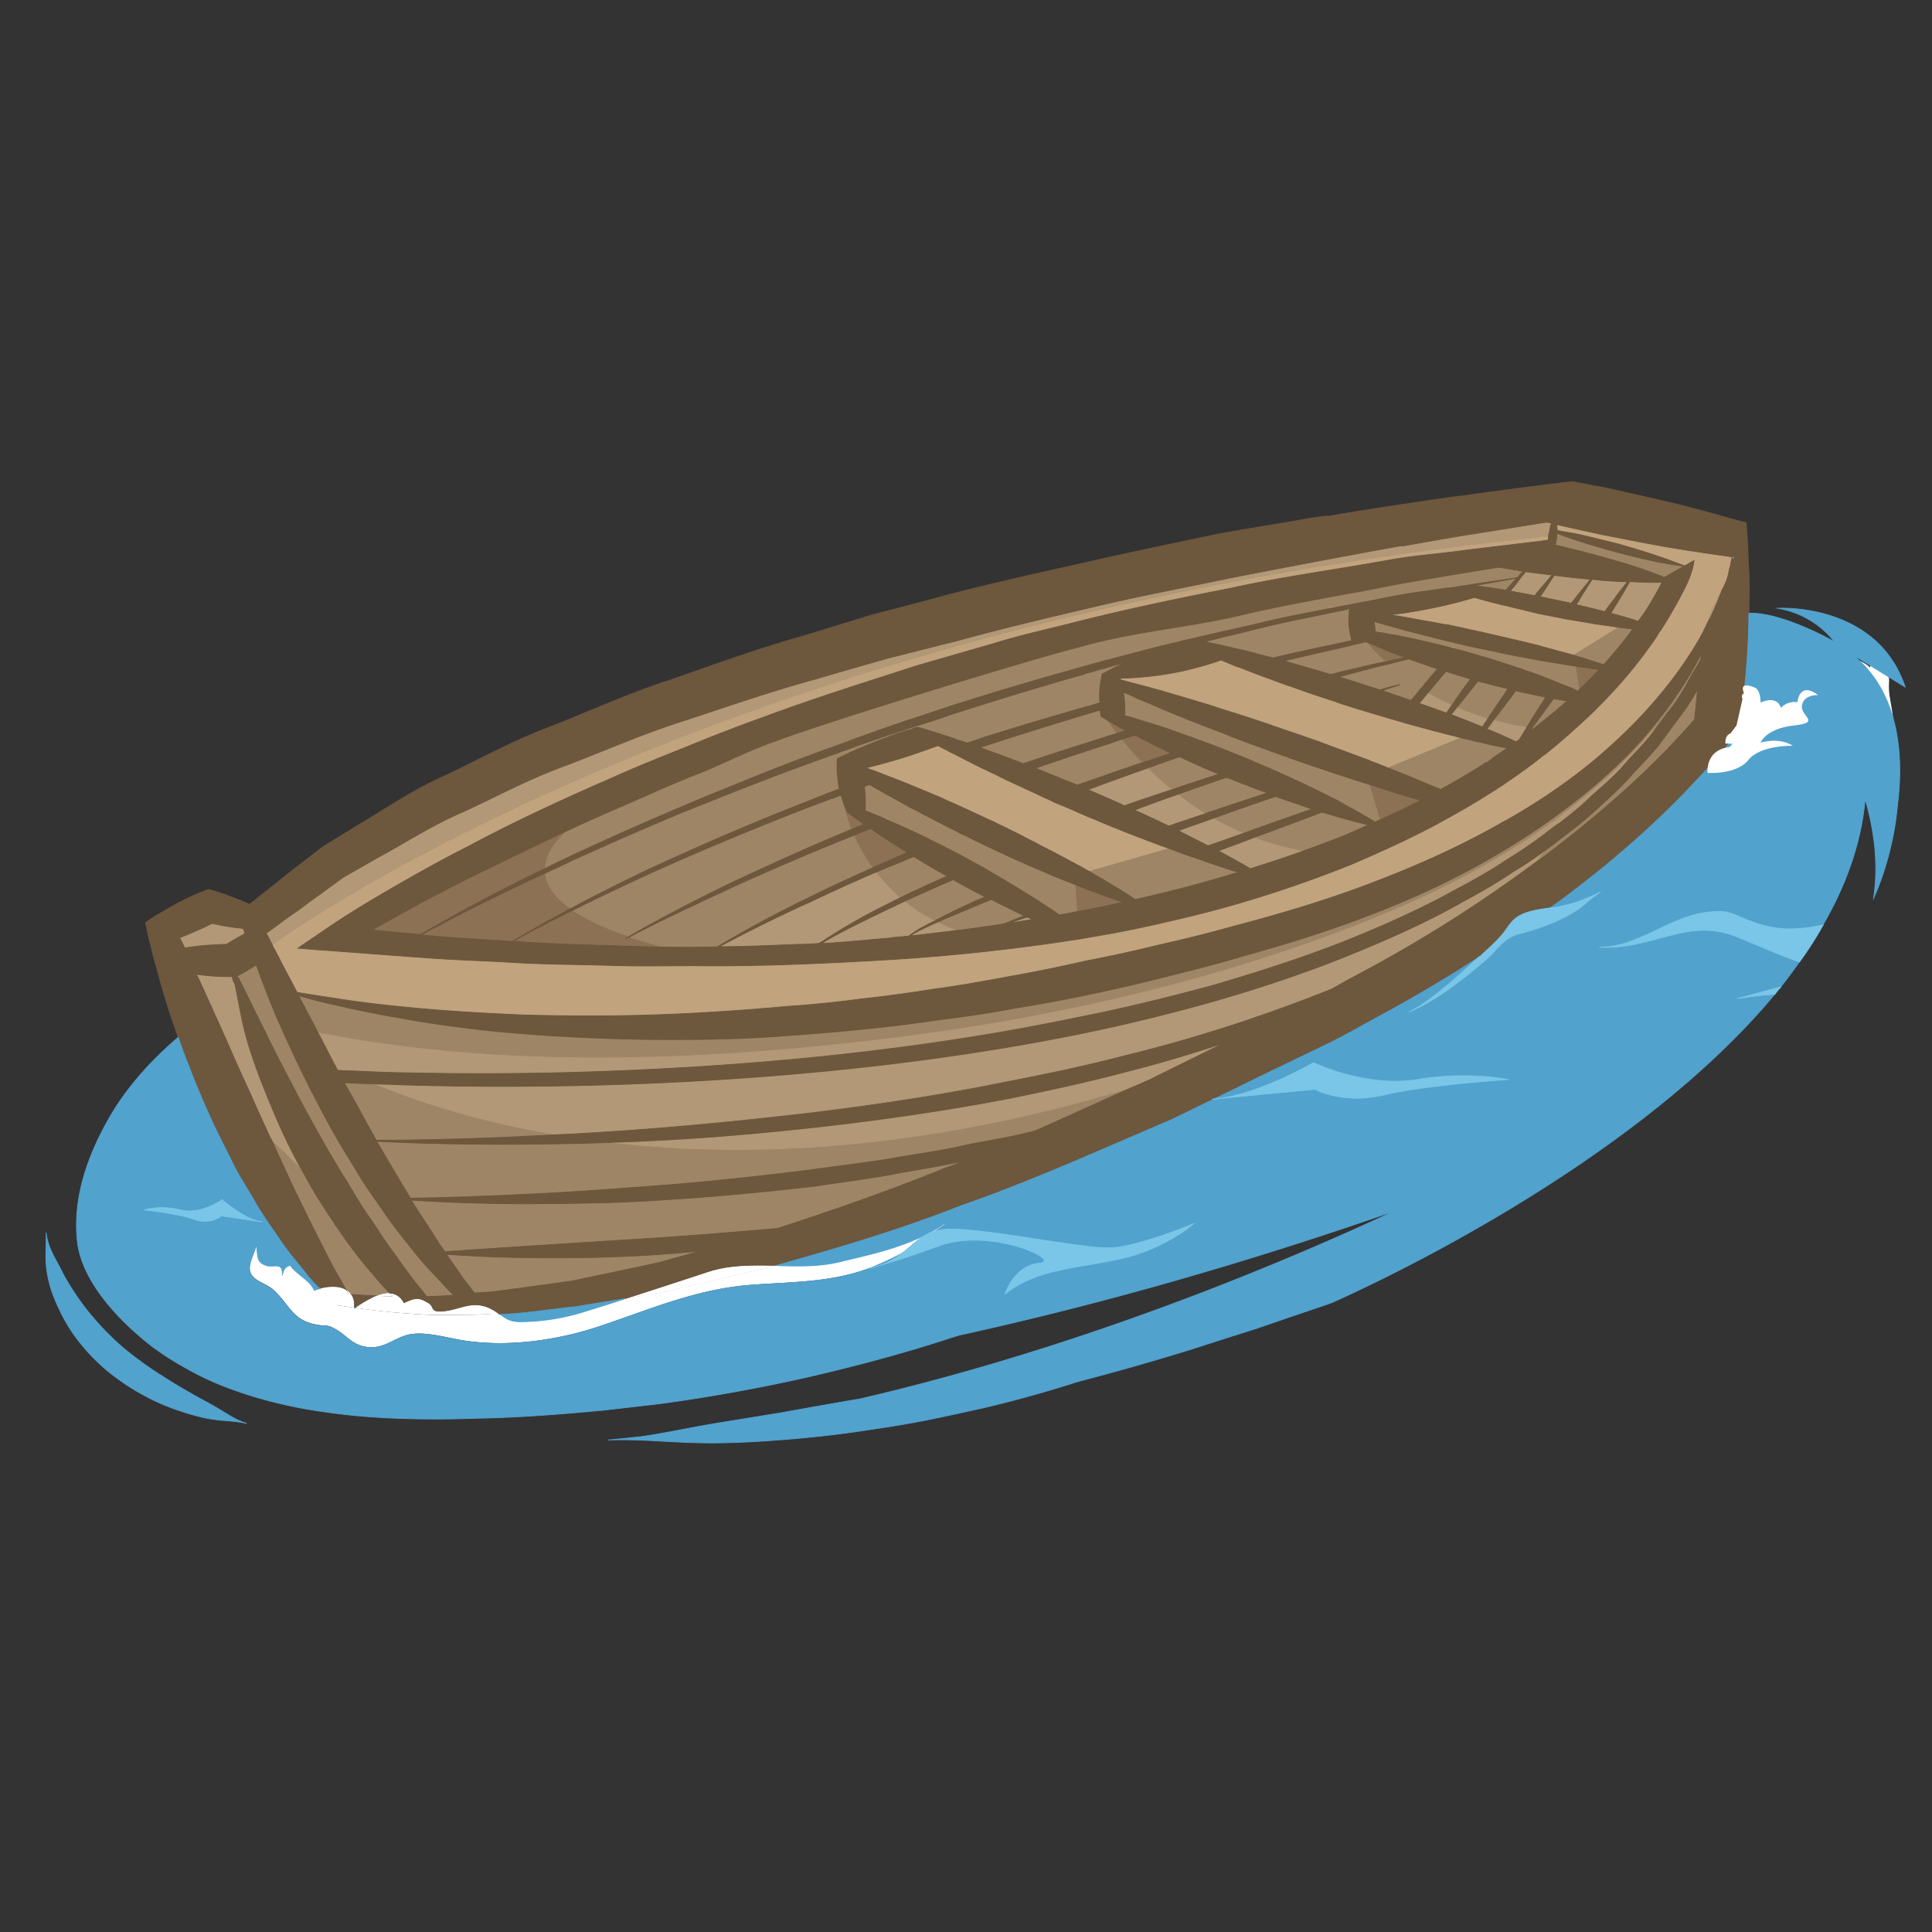 <svg id="Layer_4" xmlns="http://www.w3.org/2000/svg" height="100" width="100" viewBox="0 0 100 100">
    <rect x="0" y="0" width="100" height="100" fill="#333333" stroke="none"/>
    <style>
        .st0{fill:#fff}.st1{fill:#8c7154;stroke:#8c7154;stroke-width:.04;stroke-miterlimit:10}.st2{fill:#c1a37e;stroke:#c1a37e}.st2,.st3{stroke-width:.04;stroke-miterlimit:10}.st3{fill:#9e8566;stroke:#9e8566}.st4{fill:#b29876;stroke:#b29876}.st4,.st5{stroke-width:.04;stroke-miterlimit:10}.st5{fill:#6d573d;stroke:#6d573d}.st6{fill:#52a2ce;stroke:#52a2ce}.st6,.st7{stroke-width:.04;stroke-miterlimit:10}.st7{fill:#79c6e8;stroke:#79c6e8}
    </style>
    <path class="st0" d="M97.78 35.222c-.034-.12-.034-.224-.052-.345v-.07c.035.105.052.243.052.415z"/>
    <path class="st0" d="M96.797 34.55c0-.276.224-.707.57-.552.206.086.31.69.31.707l.05.103v.07c.018.12.018.223.053.344v.034c-.017.24-.017.517.034.81.086.57.224 1.138.19 1.707a10.242 10.242 0 0 0-2.138-3h-.017a4.75 4.75 0 0 0-.68-.638c.36-.36 1.38.14 1.62.415z"/>
    <path class="st0" d="M95.85 34.774c-.294-.07-.984-.24-.725-.603.017-.01.034-.03.052-.03.24.19.465.4.672.64z"/>
    <path class="st0" d="M95.866 34.774a10.242 10.242 0 0 1 2.138 3v.103c-.5-.483-.707-1.155-1.345-1.483s-1.04-.483-1.59-1.017a2.005 2.005 0 0 0-.55-.414c.1.052.19.086.29.086.43.03.6-.28 1.03-.28h.02zm-2.724-.138c.397-.24.776.017 1.155.224-.344-.12-.706-.155-1.155-.224zm-2.896 1.24c0 .12-.017.26-.034.38-.12-.19-.07-.327.034-.38z"/>
    <path d="M89.59 29.067c.018-.07.018-.155.035-.24h.034c-.02.068-.04.154-.07.24z"/>
    <path class="st0" d="M93.04 36.326c-1.535 1.345-2.83 2.81-4.656 3.672.362-.74 1.172-1.207 1.517-1.914a.477.477 0 0 0 .07-.207c.14-.362.18-.81.19-1.19.02-.12.02-.224.04-.328.02-.04.02-.06.02-.09v-.02c.018-.12.035-.26.035-.38 0 0 0-.02.017-.02.26-.172.88.017.57.655.378-.293 1.137-.517 1.344.086a.97.97 0 0 1 .863-.273z"/>
    <path d="M87.194 29.29a.29.29 0 0 0 .086.035c-.034 0-.052 0-.103-.017v-.017h.017zm-7.19 9.794s-.033 0-.07-.017v-.017h.02c.034.017.05.034.05.034zM78.73 29.86h.102c-.034 0-.07 0-.103.017v-.017z"/>
    <path d="M78.712 29.877c-.07.017-.103.017-.172.034v-.01c.07-.013.138-.03.19-.03v.018h-.018zm-3.69.656h-.017v-.017h.103c-.017 0-.034 0-.052.017h-.034zm-5.19.982c.018 0 .018 0 .035-.017v.034h-.034v-.017zm0 .018c-.016 0-.033 0-.07.017v-.017c.02 0 .02 0 .036-.017h.034v.017zm-1.12-4.81h.034c.017 0 .034 0 .052.016h-.19c.035 0 .052-.02.104-.02zM56.97 36.74s-.016 0-.016.016v-.034l.017.017zm-.81-.19c.035 0 .07.017.122.017-.017 0-.052 0-.086.017h-.017c-.02-.017-.02-.017-.02-.034zm-9.137 11.913s.017 0 .034-.017v.017c-.017.017-.017.017-.034.017v-.017zM44.54 43.1c-.017.035-.017.053-.017.053l-.034-.034c.01 0 .03-.02.05-.02z"/>
    <path class="st0" d="M32.35 67.22c1.45-.465 2.88-.93 4.294-1.396 1.155-.38 2.328-.345 3.517-.328l-.75.207c-1.69.397-3.344.776-4.93 1.155-.724.122-1.43.243-2.12.363z"/>
    <path class="st1" d="M81.746 34.515c-.052 0-.103-.017-.172-.034h-.034l.172 1.23c.38-.34.707-.69 1.052-1.05-.31-.032-.656-.084-1.018-.14zM71.298 40.74c-.138-.053-.276-.087-.43-.14l.55 1.846a33.77 33.77 0 0 0 2.122-1.017c-.62-.19-1.293-.38-1.983-.61a1.547 1.547 0 0 1-.26-.09zm.397-6.483c.38-.086.724-.155 1.052-.224-.517-.19-1-.38-1.43-.57-.07-.033-.122-.05-.19-.085a8.812 8.812 0 0 1-.398-.155h-.02c.2.258.53.62.98 1.034zM58.04 38.274c.293.362.655.776 1.07 1.207.516-.17 1.016-.34 1.516-.5a48.01 48.01 0 0 1-1.88-.93c-.24.09-.465.14-.706.23zm.052-.397c.07-.017.155-.052.224-.07a.648.648 0 0 1-.19-.085c-.328-.19-.638-.362-.897-.517.13.19.32.448.56.76.103-.02.19-.053.293-.088zm-1.276 8.363a12.148 12.148 0 0 0-.43-.156c-.242-.086-.484-.19-.742-.293l.086 1.4c.81-.14 1.586-.31 2.396-.48a39.48 39.48 0 0 1-1.276-.45c-.017 0-.017 0-.034-.02zM44.54 43.1c-.017.035-.017.053-.017.053l-.034-.034c-.11.03-.21.08-.3.12a9.8 9.8 0 0 0 .963 1.69c.57-.26 1.172-.52 1.793-.8a36.5 36.5 0 0 1-1.896-1.24c-.174.064-.346.133-.52.202zm.12-.395c.018-.017.035-.017.07-.034-.017-.01-.034-.01-.052-.03-.328-.22-.603-.43-.845-.6v-.014c-.052-.14-.12-.26-.172-.397.04.155.14.655.4 1.33.07-.036.16-.07.24-.105.12-.054.24-.106.37-.14zM32.368 48.6c.052-.033.12-.068.19-.12-1.293-.448-2.24-.897-2.914-1.362a67.69 67.69 0 0 0-1.603.81c-.63.328-1.15.62-1.5.81.13 0 .26 0 .38.017 1.59.12 3.19.155 4.8.207h.02c.172 0 .345.017.5.017.724.01 1.43.05 2.155.05-.655-.19-1.26-.36-1.793-.54-.086.033-.155.07-.224.102zm-4.155-3.413c-2.017.93-3.69 1.76-4.914 2.396-.63.328-1.13.586-1.5.793l.32.034c1.45.138 2.93.207 4.394.31.586-.345 1.603-.948 3-1.69-.88-.62-1.258-1.256-1.31-1.843zm.207-.982c.207-.448.57-.862.966-1.224a306.16 306.16 0 0 0-4.517 2.18c-.76.36-1.5.74-2.25 1.14-.484.24-.967.5-1.43.76-.657.36-1.31.724-1.95 1.086l2.5.24a95.422 95.422 0 0 1 6.483-3.43c.015-.26.084-.5.19-.74z"/>
    <path class="st0" d="M19.455 67.066c.24-.103.483-.155.707-.155l.017.02c.05.07.1.12.15.17-.298 0-.59-.01-.88-.03z"/>
    <path class="st0" d="M18.455 67.704c-.034 0-.052 0-.086-.017a6.74 6.74 0 0 1 1.06-.62h.016c.293.016.586.033.88.033a1.478 1.478 0 0 1-.156-.172c.293.017.55.155.74.5.484-.224.69-.276 1.035-.12.05.033.12.068.19.102.413.224.07.517.81.448.896-.086 1.482-.586 2.43-.138.21.103.362.207.483.31-.138.017-.276.017-.414.017h-.033c-.015 0-.015 0-.032-.017h-.08c-.24 0-.414 0-.655.017-.62 0-1.224.017-1.81.017-.448 0-.897-.017-1.31-.052-.103 0-.19-.017-.293-.017a39.07 39.07 0 0 1-2.78-.29zm-.535-.948a.63.63 0 0 1 .276.24c-.052 0-.103-.016-.155-.016-.05-.07-.08-.155-.12-.224z"/>
    <path class="st0" d="M18.35 67.687c-.327-.052-.654-.086-.964-.138a2.86 2.86 0 0 1-.207-.23c-.16-.16-.31-.31-.49-.5-.05-.038-.09-.09-.14-.14.45-.12.982-.157 1.344.05l.017.016c.034.07.07.155.12.224.053 0 .104.018.156.018.12.173.17.397.154.69z"/>
    <path class="st2" d="M88.73 28.688c-.31-.034-.622-.086-.95-.138-1.602-.224-3.275-.57-4.964-.897-.76-.172-1.5-.328-2.24-.5 0 .103.016.207.016.31.155.034.362.07.586.103.707.12 1.62.362 2.534.586.914.26 1.828.534 2.5.776.448.172.793.293.965.362h.017l.483-.276c-.103.76-.448 1.38-.776 2-.03.07-.06.12-.1.19-.26.466-.51.914-.81 1.362-.01.017-.01.034-.03.052-.014.017-.014.034-.05.052-.12.224-.26.43-.413.638a24.04 24.04 0 0 1-2.552 3.052c-.05.052-.085.103-.137.138-.174.19-.364.362-.536.534-.74.69-1.5 1.38-2.31 2.017.034.01.05.03.05.03s-.033 0-.07-.02h-.015c-.465.38-.947.74-1.447 1.083-.724.517-1.483 1-2.24 1.45-.225.136-.432.26-.656.38-.43.256-.86.48-1.292.72-1.43.76-2.914 1.43-4.414 2.07a63.958 63.958 0 0 1-4.604 1.638 59.63 59.63 0 0 1-4.69 1.26c-1.397.326-2.777.62-4.19.843-.156.034-.31.052-.467.086-.034 0-.086.016-.12.016-3.19.5-6.397.844-9.62 1.05-3.225.19-6.45.345-9.656.328-1.62-.017-3.224.034-4.83-.017-1.62-.05-3.224-.05-4.83-.138-1.62-.104-3.223-.14-4.83-.26l-4.41-.328-.4-.034-1-.07-.81-.07 1.5-1.016c1.19-.81 2.38-1.517 3.604-2.224 1.208-.69 2.43-1.38 3.673-2 2.465-1.326 5-2.48 7.57-3.6 1.258-.57 2.568-1.087 3.86-1.604a83.524 83.524 0 0 1 3.897-1.5c2.62-.982 5.293-1.81 7.948-2.67l4.02-1.156c1.328-.413 2.69-.706 4.034-1.05 2.708-.69 5.43-1.26 8.173-1.79 2.723-.605 5.482-.967 8.223-1.467.76-.14 1.55-.224 2.327-.31.603-.07 1.207-.14 1.81-.224l3.603-.43.462-.07c.017-.07.017-.138.017-.207-40.97 4.16-63.21 19.12-66.072 21.16.036.084.088.17.12.26h.02c.017.03.034.083.05.12.12.222.24.464.364.705.24.45.483.898.724 1.38.57.103 1.31.207 2.19.345 2.31.36 5.64.67 9.62.827 1.985.053 4.157.07 6.433 0a121.67 121.67 0 0 0 7.157-.447 59.2 59.2 0 0 0 3.773-.38 75.89 75.89 0 0 0 3.846-.517c1.29-.172 2.584-.414 3.894-.655 1.294-.225 2.587-.5 3.897-.794a72.354 72.354 0 0 0 3.865-.845 73.73 73.73 0 0 0 3.844-.966c2.55-.675 4.963-1.4 7.274-2.296 2.396-.914 4.655-1.948 6.69-3.12a.79.79 0 0 0 .17-.087c1.81-1.034 3.432-2.155 4.828-3.362 2.553-2.19 4.33-4.5 5.363-6.448v-.05h.02c.035-.09.087-.158.104-.227.14-.31.26-.69.363-.93.015-.056.05-.107.07-.14.135-.31.273-.55.376-.76.02-.035.036-.05.036-.07a2.83 2.83 0 0 0 .343-1.017c.017-.016.017-.016.017-.033l.05-.207v-.052c.02-.032.02-.07.02-.084.016-.07.016-.155.033-.24-.29-.058-.6-.092-.892-.144z"/>
    <path class="st2" d="M76.522 32.688c.034 0 .07.017.103.017.38.086.74.172 1.12.26.14.033.277.05.432.102.5.103 1 .24 1.465.345.138.052.276.086.414.12.5.14.966.26 1.396.38l2.345-1.448c-.26-.034-.534-.086-.81-.12-.12-.018-.26-.035-.397-.053-.483-.08-1-.17-1.517-.25-.103-.016-.207-.033-.328-.07h-.017c-.276-.05-.534-.1-.81-.153-.24-.052-.5-.103-.74-.172-.122-.016-.225-.05-.346-.085-.31-.07-.62-.137-.93-.223l-.26-.052c-.086-.033-.19-.05-.276-.07-.362-.1-.724-.19-1.052-.29a25.72 25.72 0 0 1-3.138.723c-.414.07-.845.138-1.26.172.535.084 1.14.19 1.76.31.31.05.62.1.948.17.086.017.155.034.24.034.415.085.846.17 1.26.275.14.02.26.052.398.09zm-13.327 4.017a79.77 79.77 0 0 1 2.24.724c.122.03.26.08.398.13.5.17 1.017.343 1.517.515.328.12.655.224.983.345.07.034.138.05.224.086.793.295 1.57.588 2.328.864a.62.62 0 0 0 .155.07c.276.103.534.207.793.31l3.776-1.57a42.96 42.96 0 0 1-1.26-.327c-.04 0-.06-.018-.09-.018-.54-.14-1.09-.294-1.66-.45-.14-.05-.277-.085-.398-.12-.76-.224-1.535-.45-2.31-.69-.156-.052-.33-.103-.484-.155-.087-.033-.19-.05-.277-.102a60.176 60.176 0 0 1-2.103-.708 3.94 3.94 0 0 0-.414-.138c-.74-.276-1.466-.534-2.12-.793a4.32 4.32 0 0 0-.468-.17h-.02c-.294-.12-.57-.24-.83-.348a18.72 18.72 0 0 1-2 .57c-1.07.223-2.155.344-2.983.36h-.26c.017.035.034.053.034.087.43.12.93.26 1.466.4.036.016.07.016.123.033.017 0 .034.017.052.017.19.055.414.106.62.175.76.224 1.57.466 2.432.724.172.05.344.12.52.17zM59.47 43.55c-.19-.07-.378-.156-.585-.225-.62-.24-1.26-.5-1.897-.76-.19-.085-.38-.17-.57-.24h-.016c-.19-.086-.397-.172-.586-.26-.414-.19-.845-.36-1.26-.533-.19-.103-.36-.172-.55-.26-.69-.327-1.38-.637-2.035-.947l-.51-.26c-.72-.327-1.38-.67-1.98-.982-.137-.07-.26-.12-.38-.19-.033-.017-.085-.052-.12-.07-.155-.068-.293-.154-.43-.223-.43.155-.88.31-1.33.466-.81.276-1.656.5-2.415.69.156.052.33.103.5.172.087.034.173.07.277.103.17.07.347.14.536.21.725.28 1.5.61 2.33.95.17.07.327.14.5.23.723.31 1.447.655 2.19 1 .07.034.154.07.223.103.085.034.154.07.24.12.586.277 1.19.57 1.76.88.154.07.31.155.465.24.585.294 1.137.587 1.654.863.14.07.275.155.396.207.173.1.346.205.518.29l4.138-1.19c-.343-.12-.69-.24-1.032-.38h-.02z"/>
    <path class="st0" d="M17.386 67.55c.31.05.638.085.965.137v.017s.02 0 .02-.017a.157.157 0 0 0 .09.017c.86.12 1.796.224 2.78.293.103 0 .19.017.293.017.414.034.86.052 1.31.052.586 0 1.19-.017 1.81-.017.24-.02.414-.02.655-.02h.084c.017.01.017.01.034.01h.035c.14 0 .278 0 .416-.018.018-.018.018 0 .018 0 .295.206.5.38 1.054.38 1.206-.02 2.24-.19 3.395-.554.673-.208 1.346-.415 2.018-.64.69-.12 1.4-.24 2.12-.36 1.59-.38 3.244-.76 4.934-1.156l.758-.206c1.088.033 2.19.07 3.278-.19 2.02-.484 3.83-.86 5.554-2.05.07.1-.657.463-.95.704-.88.722-2.05 1.31-3.103 1.705-1.964.724-3.947.69-6.016.845-2.774.19-5.17 1.223-7.774 2.102-2.26.776-4.93 1.155-7.277.76-.83-.14-1.865-.45-2.69-.294-.76.154-1.296.76-2.175.654-.827-.103-1.085-.638-1.723-.965-.328-.19-.414-.12-.776-.174-1.415-.19-1.484-1.035-2.397-1.846-.36-.328-1.083-.43-1.19-.983-.083-.38.28-.982.348-1.38.088.64 0 .916.485 1.088.397.152.914-.24.86.53.02-.26.157-.48.416-.532.328.483 1 .74 1.24 1.293.087-.034.19-.07.294-.086.05.052.085.103.137.138.17.19.328.345.483.5.07.086.14.155.21.224z"/>
    <path d="M12.92 46.808c.017-.017.017-.034.034-.034.017.017.034.034.034.052-.016-.018-.05-.018-.068-.018z"/>
    <path class="st3" d="M81.453 33.912c.138.052.276.086.397.12h.017c.43.14.81.26 1.138.363.483-.534.948-1.086 1.38-1.672.033-.052.068-.086.102-.138.017-.017.017-.017.017-.034-.052 0-.103-.01-.155-.01-.18-.014-.37-.05-.56-.07l-2.346 1.45zm2.034 5.896a30.228 30.228 0 0 1-2.483 2.07c-2.62 1.982-5.793 3.775-9.31 5.17-2.345.95-4.88 1.76-7.396 2.45-1.26.378-2.552.706-3.862 1.033a92.7 92.7 0 0 1-3.93.92c-1.31.28-2.64.538-3.966.74-1.31.24-2.62.45-3.948.608a77.4 77.4 0 0 1-3.896.483 102.7 102.7 0 0 1-3.828.328c-2.517.208-4.948.225-7.258.208-2.31-.033-4.5-.137-6.517-.292a67.45 67.45 0 0 1-5.448-.654c-1.62-.28-3.017-.538-4.155-.81a26.818 26.818 0 0 1-2.052-.52c.138.26.276.516.414.792.207.36.397.74.603 1.137 8.586 1.69 17.74 1.53 26.36.652 7.95-.793 15.845-2.276 23.43-4.793 5.26-1.76 10.346-3.897 14.673-7.19a29.686 29.686 0 0 0 4.88-4.57c.016-.034.05-.05.068-.086.034-.054.07-.088.103-.14.17-.224.32-.448.5-.655.65-.848.98-1.62 1.29-2.09l.26-.445v-.034c.01-.105.01-.174.03-.28-.95 1.847-2.43 3.985-4.57 5.967zm2.656-9.913l1.017-.586a12.62 12.62 0 0 1-1.017-.16c-.707-.12-1.62-.35-2.534-.59-.92-.26-1.81-.518-2.49-.76a5.797 5.797 0 0 1-.537-.207c-.017.07-.017.14-.017.207-.034.138-.05.293-.07.414a55.89 55.89 0 0 1 3.346.88c1 .294 1.792.604 2.292.794zm-.225 8.603c-.397.517-.897 1.017-1.414 1.57-.483.585-1.086 1.12-1.707 1.69-.62.585-1.31 1.137-2.052 1.69-.276.223-.57.447-.88.654-.137.19-.275.38-.43.57.24-.156.466-.33.69-.5 2.793-2.122 5.414-4.415 7.586-6.932.06-.517.11-1.034.16-1.552-.22.397-.5.88-.88 1.362-.32.43-.67.913-1.07 1.448z"/>
    <path class="st3" d="M79.384 37.705c.586-.466 1.172-.93 1.724-1.43-.034 0-.086-.018-.138-.018a5.004 5.004 0 0 0-.57-.086c-.396.56-.775 1.07-1.102 1.52.017.02.034.02.07.02h.016zm.62-1.62c-.482-.104-1-.208-1.55-.33-.415.553-.794 1.07-1.156 1.518.534.172 1.12.293 1.724.38.276-.465.62-1 .983-1.57zm-1.947-.432c-.517-.12-1.034-.26-1.57-.397-.378.5-.74.948-1.085 1.362.5.224 1.017.414 1.603.586.31-.465.672-1 1.052-1.55zm-1.087-5.258c.224.034.43.07.672.103.086.017.19.034.293.052.19-.224.38-.43.57-.638-.45.086-1.122.207-2.018.362-.07.017-.138.017-.207.034.19.017.397.052.603.086h.087zm-2.137 4.362c-.31.38-.62.74-.93 1.12.378.225.792.45 1.24.64.276-.415.603-.88.966-1.363-.02 0-.04-.017-.06-.017-.416-.122-.83-.242-1.226-.38zm-1.776 5.483c.534.223 1.034.43 1.5.62.776-.43 1.552-.88 2.293-1.362.017-.017.034-.017.052-.034h.05c.155-.103.24-.19.38-.293l.31-.2c.12-.083.24-.152.36-.24a26.3 26.3 0 0 1-1.206-.26c-.12-.03-.24-.05-.362-.083-.052 0-.103-.017-.155-.034l-.68-.155-3.777 1.57c.397.154.776.31 1.14.447.033.018.05.018.085.035zm4.12-6.552c-.26-.052-.5-.103-.74-.155-.173-.034-.33-.07-.5-.103a18.48 18.48 0 0 0-.45-.103c-.86-.207-1.69-.414-2.464-.62-.12-.035-.24-.053-.345-.087a20.53 20.53 0 0 1-.534-.155 30.074 30.074 0 0 1-.93-.26c-.035-.016-.07-.016-.104-.033.017.086.017.155.034.24 0 .104.017.19.017.294l.37.052c.07.017.14.017.226.034.155.034.328.07.5.086.86.172 1.845.397 2.86.655.05-.017.104-.017.156-.017-.034.017-.086.017-.12.034.033 0 .085.017.137.034.14.034.277.07.432.103.222.07.464.138.705.207.17.052.327.103.5.138.137.052.292.086.43.138.483.155.966.31 1.414.465.136.052.274.103.41.138.486.172.93.345 1.348.517.136.052.26.103.38.155.083.034.17.07.256.103.174.07.33.138.485.224l.07-.07-.175-1.223c-.137-.02-.292-.04-.43-.07-.466-.07-.966-.16-1.5-.24-.138-.04-.293-.06-.448-.09-.5-.09-1-.19-1.518-.3-.157-.033-.313-.07-.468-.102zm-4.137 2.57c.17-.208.327-.398.5-.604.275-.345.568-.69.86-1.034a48.95 48.95 0 0 1-1.482-.517c-.328.086-.69.172-1.086.276-.31.06-.655.15-1 .24 0 .01 0 .01-.017 0a.354.354 0 0 1-.19.05c-.414.12-.862.24-1.328.36l.983.31 1.138.36c.43-.12.793-.227 1.052-.28-.24.086-.552.19-.948.31.517.17 1.017.344 1.517.517zm-4.156-1.346c.57-.155 1.12-.276 1.638-.397.12-.034.24-.052.362-.086a15.6 15.6 0 0 1 .81-.18 9.895 9.895 0 0 1-.983-1.036h-.01c-.203.052-.444.103-.67.155l-.412.103c-.983.223-2.052.464-3.155.723.776.224 1.604.465 2.43.707zm.414 8.465c.517-.207 1.017-.43 1.534-.672a34.85 34.85 0 0 1-1.638-.43c-.24-.07-.5-.156-.776-.225-1.086.414-2.276.862-3.517 1.31a15.9 15.9 0 0 0 2.56.707 81.23 81.23 0 0 0 1.847-.69zm-1.378-1.5c-.604-.207-1.242-.414-1.897-.655-1.017.345-2.103.724-3.24 1.138a16.73 16.73 0 0 0 1.568.776c1.24-.448 2.45-.88 3.57-1.26zm1.947-10.344h-.034c-.017 0-.034 0-.07.017h-.016c-.034 0-.052.017-.086.017h-.01l-.204.052h-.034c-1.345.29-2.793.55-4.293.93-.86.22-1.74.41-2.655.65-.034 0-.052 0-.086.013.31.07.636.14 1.015.224.31.07.637.155.982.224.466.12.966.26 1.48.38.02.015.02.015.037.015 1.31-.31 2.534-.57 3.69-.81.138-.036.26-.07.397-.088a.494.494 0 0 1-.034-.156c-.02-.07-.035-.12-.053-.19-.018-.085-.018-.19-.035-.275v-.017c-.016-.17-.016-.36-.016-.534 0-.07 0-.157.016-.226a.93.93 0 0 1 .015-.24zM65.61 41.05a50.87 50.87 0 0 1-1.897-.724c-.07-.034-.155-.052-.224-.086-.81.276-1.68.57-2.54.88.43.344.91.69 1.43 1 1.12-.38 2.19-.726 3.22-1.07zm-6.225-1.293c.362.362.793.74 1.26 1.12.844-.292 1.67-.55 2.447-.81a35.38 35.38 0 0 1-2.034-.895 82.74 82.74 0 0 0-1.673.585zm12.035 2.69l-.553-1.846c-.534-.15-1.07-.34-1.62-.51l-.31-.1c-.656-.223-1.346-.447-2.018-.69a2.204 2.204 0 0 1-.31-.12h-.02a2.626 2.626 0 0 1-.35-.12 176.3 176.3 0 0 1-2.31-.846 4.087 4.087 0 0 1-.416-.172c-.724-.275-1.43-.55-2.103-.81a4.955 4.955 0 0 0-.466-.19c-.62-.26-1.222-.516-1.76-.74-.083-.034-.17-.086-.256-.103a12.935 12.935 0 0 0-.5-.24c-.017 0-.05-.018-.07-.018-.085-.035-.154-.07-.223-.104a.483.483 0 0 1 .02.154h.014v.052c.017.12.017.222.034.343v.018a4.21 4.21 0 0 1 0 .658c.155.037.33.09.5.14.26.087.552.17.845.26.173.053.363.12.553.173.69.24 1.43.5 2.207.79.157.053.31.104.468.173.467.17.95.36 1.415.55.26.103.518.207.76.328.12.036.24.088.36.157.69.275 1.347.585 1.985.88.1.05.22.1.325.153.57.276 1.086.534 1.57.776.102.05.19.1.275.154.018.018.053.018.07.035.69.36 1.24.69 1.638.93.083-.035.152-.07.24-.104zm-14.053 3.258c.138.07.24.138.362.224h.01c.394.24.72.44 1 .63.5-.105.98-.226 1.48-.347a67.388 67.388 0 0 0 3.654-1l.207-.05c-.413-.14-.86-.278-1.36-.45-.242-.086-.52-.17-.777-.276a9.933 9.933 0 0 1-.656-.224c-.26-.084-.517-.19-.776-.29l-4.14 1.19c.278.17.554.31.795.464.07.035.14.087.19.12zm1.743-6.225a18.72 18.72 0 0 1-1.07-1.206c-.017 0-.034.017-.052.017a5.8 5.8 0 0 0-.5.18 201.51 201.51 0 0 0-3.896 1.295c.707.293 1.448.586 2.172.88 1.138-.397 2.26-.793 3.345-1.155zm-2.156-2.723a2.37 2.37 0 0 0-.328.086c-1.74.517-3.517 1.07-5.276 1.638l-.62.21c.706.26 1.464.54 2.258.85h.017v-.015c1.43-.483 2.88-.95 4.31-1.396.155-.05.328-.103.483-.155-.24-.31-.43-.57-.57-.76-.085-.05-.154-.087-.223-.14-.017-.102-.034-.17-.052-.275v-.036zM49.506 48.17c.793-.086 1.586-.207 2.396-.328.017 0 .017 0 .034-.017h.05c.26-.103.587-.24 1.018-.414-.534-.27-1.103-.53-1.69-.84l-.76.31c-.775.33-1.465.608-2.033.86.31.17.63.31.97.43h.02zm.948-1.517c.172-.086.362-.155.552-.224a58.97 58.97 0 0 1-1.396-.75c-.086-.05-.19-.104-.276-.156-.88.38-1.74.76-2.517 1.12.448.38.965.725 1.57 1.02.567-.31 1.274-.657 2.067-1.02zm-5.12-1.5c.344.448.76.896 1.26 1.328.74-.36 1.567-.74 2.43-1.12a41.846 41.846 0 0 1-1.724-1.01c-.68.278-1.33.55-1.97.81zm9.068 1.914c.138.103.276.207.414.293.24-.052.5-.086.74-.138.053-.017.122-.017.173-.034l-.09-1.397c-.36-.13-.74-.29-1.14-.44-.14-.07-.28-.12-.418-.19-.603-.24-1.207-.515-1.828-.79-.14-.07-.294-.138-.43-.207a25.95 25.95 0 0 1-1.036-.483c-.276-.138-.55-.26-.828-.414a2.49 2.49 0 0 1-.43-.206 78.25 78.25 0 0 1-2.105-1.087 3.435 3.435 0 0 1-.43-.224 76.066 76.066 0 0 1-2-1.125c-.104.033-.19.07-.277.102.05.432.07.863.034 1.242.155.07.328.137.5.206.12.05.224.086.345.138.14.07.292.14.45.21a35.93 35.93 0 0 1 2.26 1.05c.134.07.272.12.393.19.5.26 1.017.52 1.517.795.086.05.19.1.276.152.12.07.24.138.38.207.516.31 1.033.602 1.533.913.102.05.206.12.31.19.516.31 1 .62 1.45.914.085.05.154.103.223.138zM34.42 49.032c.69.017 1.38.017 2.086 0 .207 0 .38 0 .586-.017h.033a62.256 62.256 0 0 1 4.57-2.465 87.624 87.624 0 0 1 3.464-1.62 9.86 9.86 0 0 1-.97-1.69 155.05 155.05 0 0 0-6.07 2.585c-2 .93-3.67 1.707-4.81 2.293-.28.138-.52.26-.728.38.534.17 1.14.344 1.793.533 0 .01.02.01.036.01z"/>
    <path class="st3" d="M44.057 42.946c-.26-.672-.362-1.172-.397-1.328-.017-.052-.017-.07-.017-.07a4.4 4.4 0 0 0-.12-.378 4.84 4.84 0 0 0-.45.172h-.016c-.017 0-.052 0-.07.017-.396.15-.792.29-1.19.44-3.016 1.153-5.775 2.343-8.137 3.394a123.717 123.717 0 0 0-4.017 1.914c.672.466 1.62.914 2.914 1.362 1.086-.64 3-1.673 5.465-2.863 1.76-.81 3.794-1.757 6.035-2.67z"/>
    <path class="st3" d="M29.523 47.032a96.16 96.16 0 0 1 4.034-2.034c2.362-1.086 5.12-2.31 8.138-3.483.57-.224 1.155-.466 1.76-.69-.018-.052-.018-.12-.035-.172-.034-.207-.052-.414-.07-.603-.016-.086-.016-.172-.016-.26v-.206c0-.12 0-.224.017-.31v-.017c.26-.12.54-.26.85-.397a28.56 28.56 0 0 1 2.62-1.017c.09-.034.16-.052.24-.07h.05c.12-.05.21-.102.36-.137h.06c.5.155 1.103.328 1.81.57.017 0 .034.016.05.016s.018 0 .035.017l.654.2c.38-.12.76-.26 1.137-.38a230.375 230.375 0 0 1 4.968-1.48c-.017-.02-.017-.02-.017-.038.035 0 .07.016.12.016.226-.07.43-.138.64-.19v-.086a4.9 4.9 0 0 1 .05-1.016.988.988 0 0 0 .036-.224.14.14 0 0 0 .017-.07.29.29 0 0 0-.086-.033c.035 0 .07-.017.104-.05.156-.087.38-.208.673-.36.104-.05.225-.1.346-.155.138-.052.276-.12.414-.155-.26.07-.52.14-.795.21-.172.05-.345.103-.534.155-.274.07-.55.155-.826.224-.052.015-.12.032-.19.07-2.26.635-4.57 1.342-6.88 2.083a40.66 40.66 0 0 1-1.896.62c-.12.054-.26.088-.38.123-.05.017-.12.034-.17.07-.917.292-1.81.585-2.69.913l-.28.1c-.153.054-.31.105-.464.174l-.466.154h-.018a.62.62 0 0 1-.156.066c-1.414.5-2.776 1.017-4.103 1.534-1.102.43-2.17.86-3.206 1.274-2.12.88-4.103 1.76-5.845 2.554-.467.224-.93.43-1.36.638.052.587.43 1.224 1.31 1.845z"/>
    <path class="st3" d="M33.006 42.74a163.46 163.46 0 0 1 5.5-2.31 107.64 107.64 0 0 1 4.914-1.88c.086-.034.19-.07.276-.103.07-.034.155-.052.224-.07v-.017c.845-.31 1.707-.62 2.57-.914.068-.017.137-.034.19-.07.81-.258 1.637-.533 2.447-.81 2.74-.878 5.5-1.67 8.19-2.413.05 0 .102-.017.17-.034.846-.23 1.673-.45 2.5-.66a24.5 24.5 0 0 1 1.035-.24c.19-.07.38-.11.57-.14 1.19-.29 2.344-.538 3.447-.79 1.37-.35 2.7-.59 3.94-.83-.07-.02-.105-.038-.105-.038s.07 0 .207.015c.172-.034.345-.07.517-.103.103-.018.207-.035.293-.053.31-.07.623-.12.916-.17.95-.19 1.845-.38 2.655-.483.466-.07.9-.12 1.31-.19h.02c.152-.015.31-.032.445-.05.28-.05.537-.085.78-.12h.02a4.25 4.25 0 0 1 .43-.07c.913-.137 1.62-.24 2.07-.31.084-.12.19-.223.29-.327-.413-.07-.844-.137-1.26-.206a271.29 271.29 0 0 0-5.446.912l-1.57.31c-.17.033-.327.05-.5.085-2.033.38-4.068.74-6.068 1.225-2.69.604-5.38.81-8.054 1.57-2.67.67-13.222 3.914-15.81 4.896-1.31.45-2.6 1.12-3.88 1.64-1.29.5-2.583 1.085-3.842 1.64a95.76 95.76 0 0 0-3.017 1.343c-.396.362-.76.776-.965 1.224a2.27 2.27 0 0 0-.19.74c.396-.207.81-.397 1.24-.603a162.88 162.88 0 0 1 3.54-1.603zm-7.103 22.326c-1.172-.034-2.138-.103-2.793-.138.24.345.483.69.707 1.017.24.362.5.672.74.983l.81-.052c1.346-.172 2.76-.362 4.225-.57 1.466-.31 2.983-.62 4.552-.964.69-.19 1.38-.38 2.086-.586-.672.07-1.362.12-2.052.172-3 .207-6.017.207-8.275.138zM42.04 61.41c-2.672.31-5.362.553-7.896.708-2.517.172-4.88.172-6.896.19-2.76 0-4.88-.12-5.965-.19.414.69.862 1.328 1.26 1.965.154.24.31.483.482.707 1.88-.138 6.483-.43 11.103-.724 2.138-.155 4.26-.31 6.12-.483 2.846-.93 5.81-1.948 8.794-3.172a15.8 15.8 0 0 0 .828-.32c-1.24.295-2.534.468-3.845.726-1.312.225-2.64.397-3.985.604z"/>
    <path class="st3" d="M31.747 59.135h-.017c-.862.034-1.672.052-2.465.07-4.776.102-8.327-.053-9.776-.122a166.08 166.08 0 0 0 1.69 2.862c.01.034.03.052.05.086 1.07-.01 3.22-.06 6-.2 2.01-.083 4.36-.26 6.86-.45 2.51-.19 5.19-.48 7.84-.81 1.33-.19 2.654-.34 3.964-.55 1.293-.24 2.586-.395 3.81-.67 1.224-.276 2.43-.43 3.552-.724.085-.016.19-.05.275-.07 1.67-.74 3.36-1.515 5.07-2.274-10.916 3.328-19.967 3.655-26.864 2.86z"/>
    <path class="st3" d="M19.472 59.032c1.397 0 4.827-.034 9.43-.293-4.102-.69-7.275-1.75-9.413-2.63a33.05 33.05 0 0 1-1.68-.07c.205.38.412.76.64 1.14.324.62.67 1.24 1.014 1.843zm-3.017 2.965a47.708 47.708 0 0 1-.897-1.57c-.5-.465-1.017-.982-1.5-1.447.345.76.69 1.5 1.017 2.224.707 1.465 1.38 2.828 1.983 4 .293.586.603 1.07.845 1.534l.017.017a.63.63 0 0 1 .276.24c.397.035.81.053 1.24.07h.018c.24-.103.483-.155.707-.155a12.41 12.41 0 0 1-.86-.966c-1.03-1.17-1.96-2.55-2.84-3.947zm5.05 2.863c-.516-.656-1.085-1.33-1.585-2.07-.5-.74-1.07-1.483-1.534-2.31-.5-.81-1-1.62-1.448-2.465a67.28 67.28 0 0 1-2.465-5.034 39.293 39.293 0 0 1-.948-2.34c-.086-.24-.172-.48-.26-.702-.292.19-.585.36-.878.517l-.052.034-.035.02-.086.05.103.034.017.017c.086.157.172.364.293.57.31.656.724 1.484 1.103 2.24.517 1.088 1.172 2.31 1.862 3.64.724 1.328 1.483 2.707 2.328 4.05.414.674.81 1.38 1.276 2.02.43.637.845 1.29 1.293 1.88.43.6.84 1.205 1.29 1.72.1.12.2.26.29.38.462 0 .93-.033 1.41-.07a10.93 10.93 0 0 1-.43-.446c-.484-.533-1.05-1.085-1.55-1.723z"/>
    <path class="st4" d="M88.746 31.29c-.017.035-.052.087-.07.14-.102.24-.223.62-.36.93.137-.26.258-.483.36-.724a2.63 2.63 0 0 0 .14-.328c.12-.276.223-.534.31-.776-.104.208-.242.45-.38.76zm-4.396-1.188h-.018c-.103.207-.26.466-.43.76-.07.102-.122.206-.19.31-.104.17-.225.36-.346.568.38.103.76.207 1.086.31.12.034.224.07.328.103a9.6 9.6 0 0 0 .81-1.24c.155-.26.293-.518.43-.777-.412.017-.98 0-1.67-.034zm-2.742 1.138c-.017.017-.017.034-.034.052.517.12 1.017.24 1.483.362.155-.224.31-.43.465-.62.034-.053.086-.122.12-.173.225-.31.432-.55.587-.75-.18 0-.37 0-.56-.016a18.327 18.327 0 0 1-1.278-.103 39 39 0 0 0-.603.948 2.78 2.78 0 0 1-.19.31zm-.688 10.896c-4.33 3.293-9.415 5.43-14.673 7.19-7.586 2.517-15.482 4-23.43 4.793-8.62.87-17.775 1.03-26.36-.66.292.55.568 1.1.86 1.67h.018c.034.083.086.19.138.273h.103c.103 0 .207.017.31.017h.017c.552.017 1.276.05 2.155.086 2.138.05 5.207.102 8.88.016 7.326-.173 17.12-.83 26.688-2.83 2.396-.465 4.776-1.05 7.086-1.67 2.31-.673 4.552-1.398 6.69-2.225 2.12-.845 4.138-1.74 5.965-2.76.914-.48 1.81-.98 2.62-1.533a22.084 22.084 0 0 0 2.33-1.62 5.37 5.37 0 0 1 .396-.278l.017-.018c.586-.45 1.12-.88 1.603-1.36.62-.556 1.224-1.056 1.707-1.625.483-.55.983-1.034 1.38-1.534.137-.17.258-.36.378-.518a29.77 29.77 0 0 1-4.88 4.57zm-1.208-11.24c.138.016.26.033.38.07.102.015.223.05.327.067.31.07.6.12.89.19.03-.052.07-.086.1-.12.033-.053.085-.104.12-.156.33-.43.603-.74.776-.966a45.363 45.363 0 0 1-1.88-.2c-.17.26-.396.62-.69 1.05a.123.123 0 0 0-.034.07zm-.345 6.81c-.034 0-.052 0-.07-.018-.033.07-.085.12-.12.172.07-.052.12-.103.19-.155zm-.637-7.846h.102c-.034 0-.07 0-.103.017h-.02c-.16.24-.35.466-.55.707.41.086.84.155 1.26.24h.01c.03-.05.083-.102.12-.154.31-.362.584-.69.774-.914-.448-.052-.914-.103-1.38-.172a1.77 1.77 0 0 1-.224.276zm-.26 8.534a4.29 4.29 0 0 0 .172-.12c.103-.156.207-.346.328-.535.017-.04.034-.06.052-.09a10.525 10.525 0 0 1-1.724-.38 4.372 4.372 0 0 1-.31.41l-.034.033v.017c.017 0 .052 0 .07.017.55.225 1.033.45 1.446.64zm-3.206-4.88c-.052 0-.103 0-.155.018 0 0 .01.017.03.017.03-.02.08-.02.12-.04zm1.516 4.036c.07-.103.156-.224.225-.345a12.396 12.396 0 0 1-1.603-.586c-.086.12-.19.24-.276.34 0 .012-.017.03-.017.03a63.5 63.5 0 0 1 1.62.64c.01-.037.03-.05.05-.088zm-3.327-1.138c.5.172.965.345 1.414.5.017-.034.052-.07.07-.103a4.84 4.84 0 0 0 .206-.3 10.51 10.51 0 0 1-1.24-.64c-.157.17-.295.36-.45.533zm-4.363-4.966c-.137-.017-.206-.017-.206-.017l.103.03c.035 0 .07-.02.104-.02z"/>
    <path class="st4" d="M64.815 44.946c.897-.276 1.76-.57 2.638-.88a15.716 15.716 0 0 1-2.552-.706 58.19 58.19 0 0 1-1.84.69 30.72 30.72 0 0 1 1.67.93c.04-.017.06-.017.09-.034zm-2.225-1.19l1.76-.62a16.63 16.63 0 0 1-1.57-.777c-.585.2-1.19.41-1.792.63.552.274 1.052.532 1.534.774.018 0 .052-.017.07-.017zm-.205-1.636c-.517-.31-1-.656-1.43-1-.742.258-1.484.533-2.242.81.62.275 1.207.55 1.776.827.63-.225 1.27-.432 1.89-.638zm-4.19-.415c.828-.293 1.655-.57 2.448-.828a16.76 16.76 0 0 1-1.26-1.12c-1 .36-2.033.723-3.068 1.12.64.276 1.26.535 1.88.828zm-1.26-6.76a.29.29 0 0 1 .087.035c.017-.034.017-.07.017-.086-.04.035-.07.052-.11.052zm-3.5 12.655c-.085-.05-.19-.085-.275-.12-.38.12-.69.224-.948.31.414-.05.81-.12 1.224-.19zm-4.912.14c-.328.137-.62.275-.862.396l-.56.31c.794-.07 1.587-.172 2.397-.276a6.13 6.13 0 0 1-.965-.43zm-1.5.723s.017 0 .034-.017c.155-.12.345-.24.57-.38.223-.12.465-.258.758-.396a7.47 7.47 0 0 1-1.57-1.017c-.275.12-.55.26-.81.38-1.344.654-2.464 1.19-3.223 1.637-.103.07-.172.12-.276.172 1.207-.07 2.38-.19 3.586-.293.31-.04.62-.06.93-.09zm-.43-1.983a8.95 8.95 0 0 1-1.26-1.328 95.212 95.212 0 0 0-3.534 1.603 81.958 81.958 0 0 0-4.57 2.26c1.36 0 2.72-.07 4.07-.122.36 0 .72-.017 1.1-.052.1-.06.22-.13.34-.22a32.31 32.31 0 0 1 3.153-1.79c.224-.1.45-.22.69-.34zm5.654 10.38c-4.138.793-8.31 1.345-12.24 1.724-2.932.293-5.725.466-8.26.552 6.897.793 15.95.465 26.862-2.862h.01c.33-.138.652-.293.98-.43l3.775-1.863a71.307 71.307 0 0 1-5.017 1.49c-2.018.536-4.07.98-6.12 1.4z"/>
    <path class="st4" d="M75.712 46.687c-1.845 1.052-3.896 1.965-6.034 2.828s-4.414 1.62-6.74 2.293c-2.33.655-4.725 1.26-7.14 1.74-9.654 1.95-19.5 2.553-26.86 2.673-3.672.06-6.74 0-8.896-.08-.19 0-.38-.013-.552-.013 2.138.88 5.31 1.93 9.414 2.62.103 0 .224-.016.345-.016a178.83 178.83 0 0 0 10.68-.88c3.895-.413 8.033-1 12.14-1.827 2.05-.396 4.1-.83 6.084-1.345 2-.48 3.93-1.05 5.793-1.653a85.23 85.23 0 0 0 4.93-1.792c.035-.017.053-.034.07-.034.414-.24.845-.485 1.26-.71a71.824 71.824 0 0 0 9.223-5.81c.156-.19.294-.377.43-.567-.48.362-.98.69-1.5 1a28.966 28.966 0 0 1-2.655 1.585zm4.43-18.93c.018-.103.035-.207.07-.293v-.052c.017-.12.05-.224.086-.328l-.26-.052c-.93.155-1.93.31-3 .483-.344.052-.706.12-1.068.172-1.086.172-2.207.38-3.396.586-.017 0-.052-.017-.07-.017a608.4 608.4 0 0 0-8.964 1.69c-2.26.483-4.62.914-6.983 1.483-2.362.55-4.758 1.12-7.138 1.77-1.19.29-2.38.6-3.57.893-1.19.345-2.37.672-3.52 1.017-2.35.638-4.59 1.414-6.78 2.138-2.21.69-4.226 1.586-6.21 2.345-1.983.706-3.724 1.67-5.396 2.43-1.69.724-3.07 1.655-4.38 2.345-.654.38-1.258.726-1.81 1.036-.516.38-.98.723-1.413 1.033-.343.24-.636.463-.912.67-.328.223-.586.413-.828.585-.21.156-.4.294-.536.398h-.015a1.6 1.6 0 0 1-.293.206c.102.19.206.396.31.602 2.86-2.034 25.102-17 66.07-21.154zM12.8 53.842c-.24-.828-.414-1.81-.534-2.43-.07-.363-.12-.604-.172-.604l-.07-.26h-.05a12.26 12.26 0 0 1-1.794-.12c.224.466.448.966.672 1.466.052.12.12.24.172.38.638 1.378 1.26 2.86 1.93 4.292a99.6 99.6 0 0 0 1.07 2.362c0 .017.017.034.034.052.483.466 1 .983 1.5 1.448-.5-.914-.948-1.828-1.328-2.74-.603-1.415-1.086-2.656-1.43-3.846zm-.12-5.517c-.035-.103-.053-.19-.087-.276a12.697 12.697 0 0 1-1.62-.26 17.94 17.94 0 0 1-1.673.74c.086.17.172.34.26.53a15.36 15.36 0 0 1 2.17-.19c.31-.21.62-.38.95-.55z"/>
    <path class="st5" d="M18.35 67.687h.018a6.74 6.74 0 0 1 1.07-.62 25.85 25.85 0 0 1-1.242-.07c.12.173.172.397.155.69z"/>
    <path class="st5" d="M90.487 28.93a27.63 27.63 0 0 0-.103-1.794v-.07c-.43-.12-.862-.24-1.31-.36-.276-.087-.57-.156-.862-.242a79.05 79.05 0 0 0-1.397-.362c-1.138-.276-2.328-.534-3.517-.81-.638-.12-1.276-.24-1.914-.362-1.655.19-3.586.448-5.724.74-.138.018-.293.035-.448.053-2 .293-4.172.603-6.465 1 .017 0 .034 0 .052.017h-.19c.03 0 .05-.017.1-.017-.02-.017-.04-.017-.05-.017l-.87.12c-.55.122-2.984.5-4.708.81-2.276.484-4.655.967-7.034 1.518-2.397.534-4.828 1.07-7.24 1.707-1.19.33-2.397.64-3.604.95-1.19.36-2.38.73-3.553 1.09-2.36.66-4.635 1.487-6.842 2.26-2.222.71-4.29 1.658-6.29 2.45-2.018.74-3.794 1.76-5.5 2.55-1.725.76-3.156 1.778-4.484 2.55-.654.4-1.26.78-1.827 1.12-.535.418-1.018.797-1.45 1.12-1.07.85-1.86 1.487-2.31 1.83.02.02.036.036.036.05-.02-.02-.054-.02-.07-.02a8.583 8.583 0 0 0-.83-.34c-.343-.14-.69-.26-1.032-.36l-.26-.073-.31.12c-.653.26-1.274.57-1.88.932-.24.137-.48.275-.72.43-.12.07-.225.155-.346.24.034.155.07.328.103.5.053.24.12.5.19.76.018.12.053.24.087.378.053.224.122.448.19.69.21.81.467 1.672.76 2.57.12.344.24.69.362 1.033.153.464.326.93.515 1.395.31.828.654 1.655 1.016 2.465.363.822.777 1.62 1.173 2.41.36.79.86 1.515 1.275 2.26.412.72.912 1.393 1.343 2.03.43.64.93 1.19 1.345 1.725.206.276.43.5.654.707.446-.12.98-.155 1.343.052-.24-.467-.552-.95-.845-1.536a177.147 177.147 0 0 1-1.985-4c-.328-.723-.672-1.465-1.017-2.223-.018-.014-.035-.03-.035-.05a99.6 99.6 0 0 1-1.07-2.36c-.67-1.43-1.29-2.915-1.93-4.294-.05-.136-.12-.26-.17-.38-.223-.5-.447-1-.67-1.463.586.085 1.19.12 1.793.12h.053l.07.26c.05 0 .102.24.17.602.122.62.294 1.602.535 2.43.345 1.19.83 2.43 1.43 3.845a28.3 28.3 0 0 0 1.33 2.74c.292.533.585 1.05.896 1.57.88 1.394 1.81 2.774 2.845 3.946.277.346.57.673.863.967l.017.018c.295.015.554.153.743.5.485-.226.69-.278 1.036-.123.05.035.12.07.19.104.413.225.07.518.81.45.896-.087 1.482-.587 2.43-.14.207.104.362.208.483.31.02-.016.02 0 .02 0 1.24-.033 2.55-.258 3.912-.396.83-.138 1.673-.276 2.553-.414 1.45-.466 2.88-.93 4.294-1.397 1.152-.38 2.325-.345 3.514-.328 3.12-.88 6.38-1.828 9.64-3.12 3.586-1.242 7.14-2.863 10.793-4.415 1.775-.86 3.585-1.74 5.38-2.62l2.722-1.31c.95-.467 1.777-.95 2.673-1.43a74.694 74.694 0 0 0 5.154-3.054c.017 0 .034-.016.052-.033.016-.017.033-.017.033-.017.38-.345.74-.672 1.07-1.034.26-.274.483-.72.793-.946.43-.327 1.104-.43 1.74-.516.45-.31.9-.657 1.33-.985 2.1-1.604 4.086-3.346 5.86-5.208a40.96 40.96 0 0 0 2.57-2.93c.07-.4.14-.796.19-1.19.018-.124.018-.227.035-.33.018-.035.018-.05.018-.087v-.015c-.12-.19-.07-.328.035-.38 0 0 0-.016.017-.016l.05-.484c.05-.553.102-1.12.14-1.673.03-.672.07-1.328.07-1.965.013-.26.013-.517.013-.76.016-.704 0-1.394-.053-2.05zm-.776-.104h.02c0 .017 0 .052-.01.07v-.07zm-9.13-1.016c0-.07 0-.14.02-.21.157.07.33.14.536.205.67.24 1.57.5 2.482.758.915.24 1.83.466 2.535.586.466.08.828.14 1.017.15l-1.018.585c-.5-.19-1.295-.5-2.295-.79a56.665 56.665 0 0 0-3.346-.88c.018-.12.035-.28.07-.416zM46.096 48.55c-1.207.102-2.38.223-3.586.292.102-.052.17-.103.275-.172.76-.448 1.88-.983 3.224-1.638.26-.12.533-.26.81-.38.775-.36 1.637-.74 2.516-1.12.086.052.19.103.276.155.46.26.93.5 1.39.74-.19.07-.38.14-.55.225-.794.362-1.5.707-2.07 1.017-.29.13-.534.27-.76.39-.223.14-.413.26-.57.38v.013c-.015.017-.015.017-.032.017v-.017c-.31.035-.62.052-.93.086zm16.293-6.43c-.62.206-1.26.413-1.896.637a58.236 58.236 0 0 0-1.78-.828c.76-.28 1.5-.56 2.24-.81.86-.31 1.723-.61 2.533-.88.07.03.155.05.224.08.64.26 1.275.5 1.895.72-1.034.344-2.103.69-3.223 1.07zm3.637-.898c.655.24 1.293.448 1.896.655-1.12.38-2.33.81-3.57 1.26l-1.76.62c-.015 0-.05.017-.07.017-.48-.24-.98-.5-1.53-.776.602-.224 1.206-.43 1.792-.638a159.19 159.19 0 0 1 3.244-1.138zm-5.38-.345c-.792.26-1.62.534-2.447.828-.62-.293-1.24-.552-1.88-.828 1.035-.397 2.07-.76 3.07-1.12.57-.208 1.12-.398 1.672-.587.654.31 1.344.62 2.033.896-.77.26-1.6.518-2.44.81zM59.11 39.48c-1.087.363-2.208.76-3.346 1.156-.724-.293-1.465-.586-2.172-.88 1.31-.447 2.603-.878 3.896-1.292.172-.07.328-.12.5-.172.017 0 .034-.017.052-.017.24-.086.466-.138.707-.224.57.3 1.207.63 1.88.94-.5.155-1 .327-1.518.5zm-1.018-1.603c-.103.034-.19.07-.293.086-.16.052-.33.103-.49.155-1.43.448-2.88.914-4.31 1.396v.017h-.02c-.794-.31-1.553-.58-2.26-.84l.62-.202c1.76-.57 3.535-1.12 5.277-1.64.103-.032.224-.067.33-.084v-.034l.016.02s-.018 0-.018.015v.036c.015.104.032.17.05.277.07.05.14.086.224.138.26.156.57.33.896.518.052.035.12.07.19.087-.07.02-.157.054-.226.07zm-1.052-2.982c0 .017 0 .052-.017.086 0 .02 0 .04-.017.07 0 .07-.017.14-.034.23a4.9 4.9 0 0 0-.052 1.02v.087c-.207.05-.414.12-.638.19a.2.2 0 0 0-.086.017h-.017a228.69 228.69 0 0 0-4.97 1.483c-.38.12-.76.26-1.14.38-.227-.07-.45-.14-.658-.21-.017-.018-.017-.018-.034-.018s-.034-.018-.05-.018c-.708-.24-1.31-.413-1.81-.57h-.05c-.156.036-.24.088-.36.14h-.056a1.213 1.213 0 0 0-.24.07 28.56 28.56 0 0 0-2.62 1.016c-.31.14-.588.277-.847.398v.018c-.02.087-.02.19-.02.31v.208c0 .087 0 .173.018.26.016.19.033.397.07.603.015.053.015.12.032.173-.603.222-1.19.464-1.76.69-3.013 1.17-5.77 2.394-8.133 3.48a94.942 94.942 0 0 0-4.035 2.035c-1.397.74-2.415 1.346-3 1.69-1.467-.102-2.95-.17-4.397-.31l-.33-.033c.38-.205.88-.464 1.5-.79a114.96 114.96 0 0 1 4.915-2.398c.43-.205.896-.41 1.36-.64 1.74-.79 3.725-1.67 5.846-2.55 1.035-.41 2.104-.843 3.208-1.274a139.97 139.97 0 0 1 4.103-1.536.586.586 0 0 0 .156-.07h.018l.464-.154c.154-.07.31-.12.465-.17.085-.035.19-.07.275-.104a62.85 62.85 0 0 1 2.69-.914c.053-.033.12-.05.173-.07.12-.032.26-.067.38-.12a41.45 41.45 0 0 0 1.897-.62c2.31-.74 4.62-1.45 6.88-2.086.07-.036.137-.054.19-.07.275-.07.55-.156.827-.225.19-.05.362-.104.534-.156.28-.068.54-.137.8-.206-.138.034-.276.103-.414.155-.12.05-.24.1-.344.15a42.5 42.5 0 0 0-.676.36zm-29 13.034c.467-.25 1-.52 1.604-.81 1.12-.57 2.483-1.21 4.017-1.92a165.525 165.525 0 0 1 8.14-3.4c.4-.157.8-.295 1.19-.45.02-.017.05-.017.07-.017h.02c.158-.07.296-.12.45-.17.05.136.087.26.12.38 0 0 0 .014.02.066.052.137.12.26.172.396v.017c.24.174.518.38.846.605.018.016.035.016.053.033-.034.016-.052.016-.07.033-.12.032-.24.084-.36.136a3.73 3.73 0 0 0-.242.104c-2.24.915-4.275 1.863-6.033 2.673-2.464 1.19-4.38 2.225-5.464 2.863-.07.05-.14.086-.19.12.07-.033.138-.07.224-.102.206-.12.447-.24.723-.38 1.138-.585 2.81-1.36 4.81-2.292 1.76-.793 3.827-1.69 6.07-2.586.085-.035.19-.087.292-.12.015 0 .032-.02.05-.02l.517-.206c.552.4 1.207.81 1.896 1.24-.62.28-1.224.537-1.793.796a84.944 84.944 0 0 0-3.465 1.62 62.256 62.256 0 0 0-4.57 2.465H37.1c-.207.015-.38.015-.586.015-.706.017-1.396.017-2.085 0h-.04c-.725 0-1.43-.034-2.156-.052-.156 0-.33-.017-.5-.017h-.018c-1.605-.05-3.21-.083-4.795-.204-.12-.014-.26-.014-.38-.014.343-.19.86-.483 1.5-.81zm13.76-1.18a92.71 92.71 0 0 1 3.533-1.607c.638-.26 1.293-.534 1.965-.81.552.345 1.138.69 1.724 1.017-.862.38-1.69.76-2.43 1.12-.242.12-.466.24-.69.346a32.222 32.222 0 0 0-3.156 1.792c-.12.084-.24.153-.345.222-.37.033-.74.05-1.1.05-1.34.053-2.7.12-4.07.12a82.64 82.64 0 0 1 4.57-2.26zm5.86 1.38c.242-.12.535-.26.863-.4.57-.26 1.26-.536 2.034-.864.24-.104.5-.208.76-.31.585.31 1.154.57 1.69.844-.432.17-.76.31-1.018.414h-.06c-.018.018-.018.018-.035.018-.81.12-1.603.24-2.396.33h-.017c-.81.103-1.603.207-2.396.276.152-.087.342-.19.566-.31zm5.5-.66c.087.033.19.07.277.12-.414.07-.81.14-1.224.19.258-.086.568-.19.948-.31zm-.43-1.466a3.042 3.042 0 0 0-.31-.19c-.5-.31-1.017-.602-1.534-.913a7.2 7.2 0 0 1-.38-.205c-.085-.05-.19-.1-.275-.154-.5-.277-1.01-.535-1.51-.794-.12-.07-.26-.12-.394-.19a35.668 35.668 0 0 0-2.26-1.05 11.38 11.38 0 0 1-.447-.208c-.12-.053-.224-.087-.345-.14-.172-.07-.345-.14-.5-.207.034-.38.017-.81-.034-1.24.087-.034.173-.07.277-.103.587.344 1.277.723 2 1.12.14.086.277.155.43.224.674.363 1.38.725 2.105 1.087.14.086.296.155.434.207.275.155.55.276.827.414.345.174.69.33 1.034.485.14.07.294.138.43.207.62.277 1.226.553 1.83.794.138.07.276.12.414.19.4.155.778.31 1.14.448.26.104.5.208.74.294.156.05.294.102.43.154.02.016.02.016.036.016.466.175.914.33 1.276.45-.81.174-1.586.347-2.396.485-.05.02-.12.02-.17.036-.242.052-.5.086-.742.14a6.202 6.202 0 0 1-.412-.295c-.07-.033-.14-.085-.224-.137a47.78 47.78 0 0 0-1.45-.914zm5.017-.085h-.017a2.585 2.585 0 0 0-.362-.225c-.052-.033-.12-.085-.19-.12-.24-.155-.517-.293-.793-.466-.172-.086-.345-.19-.517-.293-.12-.05-.26-.136-.397-.205a63.798 63.798 0 0 0-1.65-.862 5.55 5.55 0 0 0-.46-.24 33.52 33.52 0 0 0-1.76-.88 1.598 1.598 0 0 0-.24-.12l-.224-.1c-.74-.348-1.465-.69-2.19-1a6.452 6.452 0 0 0-.5-.227c-.83-.344-1.603-.67-2.33-.947a19.71 19.71 0 0 1-.533-.207 5.68 5.68 0 0 1-.276-.106c-.172-.07-.345-.12-.5-.172.76-.19 1.603-.414 2.414-.69.45-.155.898-.31 1.33-.466.14.07.28.152.43.22.037.018.09.053.124.07.12.07.24.12.38.19.603.31 1.26.655 1.983.983.17.085.344.17.516.26.655.31 1.345.62 2.034.946.19.087.36.156.55.26.415.17.846.345 1.26.534.19.087.397.17.586.26h.015c.19.07.38.155.57.24.638.26 1.276.518 1.897.76.206.07.396.155.585.224h.017c.346.14.69.26 1.035.38.26.102.518.206.777.292.223.084.43.153.654.222.26.102.534.19.776.275.5.17.946.31 1.36.448l-.207.055a67.14 67.14 0 0 1-3.653 1c-.5.12-.984.24-1.484.347a20.18 20.18 0 0 0-1-.64zm5.31-1.88c.62-.225 1.24-.45 1.845-.69 1.24-.45 2.43-.898 3.517-1.31.27.07.53.154.77.223.65.19 1.203.33 1.64.43a27.63 27.63 0 0 1-1.54.673 88.45 88.45 0 0 1-1.845.69c-.88.31-1.74.604-2.637.88-.034.017-.05.017-.086.034a31.892 31.892 0 0 0-1.673-.93zm6.483-2.43c-.017-.018-.052-.018-.07-.035a3.786 3.786 0 0 0-.275-.154c-.483-.24-1-.5-1.57-.775-.102-.052-.223-.103-.327-.155-.638-.292-1.293-.602-1.983-.88a1.61 1.61 0 0 0-.362-.153c-.24-.12-.5-.224-.76-.328a48.5 48.5 0 0 0-1.413-.555c-.155-.07-.31-.12-.466-.172a92.237 92.237 0 0 0-2.207-.793c-.19-.05-.38-.12-.552-.17a17.62 17.62 0 0 1-.845-.26 7.554 7.554 0 0 0-.5-.137 4.21 4.21 0 0 0 0-.654v-.02c-.017-.12-.017-.223-.034-.344v-.05h-.017c0-.056 0-.107-.02-.16.07.035.14.07.22.104.014 0 .05.02.07.02.15.07.324.155.5.24.082.02.17.07.26.104.53.225 1.14.484 1.76.742.15.05.31.12.46.19.67.26 1.38.533 2.103.81.137.07.275.12.413.17.74.277 1.535.57 2.31.846.12.05.225.087.346.12h.017c.103.054.207.088.31.12.672.244 1.362.47 2.017.69l.31.106c.554.173 1.088.363 1.62.518.158.053.296.087.434.14.087.033.173.068.26.085.69.226 1.36.416 1.983.605a34.04 34.04 0 0 1-2.122 1.017c-.085.037-.154.07-.24.106a30.19 30.19 0 0 0-1.637-.93zm3.517-1.38c-.034-.018-.052-.018-.086-.035-.36-.137-.74-.292-1.13-.447-.26-.104-.515-.208-.79-.31a.586.586 0 0 1-.155-.07c-.76-.276-1.534-.57-2.33-.86-.084-.036-.153-.054-.222-.088-.327-.12-.654-.224-.982-.345-.5-.17-1.015-.344-1.515-.516a5.615 5.615 0 0 0-.397-.138c-.76-.26-1.515-.5-2.24-.724-.17-.053-.344-.12-.516-.173-.863-.26-1.673-.5-2.43-.722-.21-.07-.433-.12-.623-.173-.018 0-.035-.017-.053-.017-.05-.017-.085-.017-.12-.034A72.725 72.725 0 0 1 58 35.185c0-.036-.017-.054-.034-.088h.26a17.016 17.016 0 0 0 2.98-.365 18.363 18.363 0 0 0 2-.57c.26.104.534.225.828.346h.017c.158.052.31.103.47.172.654.26 1.38.518 2.12.794.14.034.276.086.414.138.67.243 1.396.485 2.103.71.086.052.19.07.276.103.156.053.33.104.484.156.776.24 1.552.467 2.31.69.12.035.26.07.397.12.57.157 1.12.31 1.656.45.034 0 .052.017.086.017.43.12.845.224 1.26.328l.67.156a.494.494 0 0 0 .156.037c.12.034.24.05.36.086.43.105.846.19 1.208.26-.12.087-.24.156-.36.24l-.31.21c-.14.102-.224.19-.38.292h-.054c-.016.018-.033.018-.05.035-.74.48-1.518.93-2.294 1.36-.47-.19-.97-.4-1.504-.62zm-3.207-7.7v.017c.017.086.017.19.034.276.017.07.034.12.052.19 0 .052.017.103.034.155-.138.01-.26.05-.397.08-1.155.24-2.38.5-3.69.81-.017 0-.017 0-.034-.018-.52-.12-1.02-.26-1.49-.38-.348-.07-.67-.155-.986-.224-.38-.086-.707-.155-1.017-.224.034-.018.052-.018.086-.018.914-.24 1.793-.43 2.655-.657 1.5-.378 2.95-.637 4.293-.93h.03l.21-.05h.017c.033 0 .05-.018.085-.018h.017v-.017c.02 0 .02 0 .035-.018h.032c.016 0 .016 0 .033-.018v.035c-.015.07-.015.156-.015.24-.018.07-.018.157-.018.226 0 .17 0 .36.02.534zm5.293 3.982c-.07.103-.138.207-.207.293-.017.034-.052.07-.07.103-.447-.16-.913-.33-1.413-.5.155-.17.293-.36.448-.54.31-.38.63-.74.94-1.12.398.136.81.26 1.225.38.017 0 .034.015.05.015-.36.484-.69.95-.964 1.363zm1.345-1.258c.534.138 1.052.276 1.57.397-.38.553-.742 1.087-1.053 1.553-.07.12-.155.24-.224.345-.01.03-.03.05-.05.08-.5-.208-1.03-.415-1.62-.64 0 0 .02-.017.02-.034a5.8 5.8 0 0 0 .28-.345 39.47 39.47 0 0 0 1.088-1.363zm-2.95.396c-.17.21-.327.4-.5.61-.5-.17-1-.344-1.516-.516.397-.122.707-.225.948-.31-.26.05-.62.154-1.052.275-.38-.12-.76-.24-1.138-.364l-.983-.31c.466-.12.914-.24 1.328-.36a.35.35 0 0 0 .19-.05c.017.015.017.015.017 0 .345-.088.69-.174 1-.243.397-.105.76-.19 1.086-.278.466.173.966.346 1.483.518-.29.345-.58.69-.86 1.034zm-1.843-1.39a17.1 17.1 0 0 0-.81.17c-.12.036-.24.05-.362.088-.517.12-1.07.24-1.638.397-.828-.24-1.655-.482-2.43-.706 1.102-.26 2.17-.5 3.154-.726l.41-.103c.22-.05.46-.102.67-.154h.03c.12.054.26.105.396.157.07.034.12.05.19.086.43.19.914.38 1.43.57-.327.067-.67.135-1.05.222zm5.327 3.5c-.017-.015-.052-.015-.07-.015v-.017l.035-.033c.103-.124.207-.26.31-.417.362-.448.74-.965 1.155-1.517.552.12 1.07.225 1.552.33-.362.57-.707 1.102-.983 1.57-.01.032-.03.05-.05.084-.12.19-.22.38-.33.534-.06.052-.12.086-.17.12a31.62 31.62 0 0 0-1.44-.638zm2.276-.07c.328-.445.707-.963 1.103-1.514.21.018.4.053.57.087.06 0 .11.017.14.017-.55.5-1.14.964-1.72 1.43h-.014c-.07.052-.12.103-.19.155.035-.054.086-.105.12-.174zm1.603-2.24a8.68 8.68 0 0 0-.37-.154 27.93 27.93 0 0 0-1.344-.516 3.72 3.72 0 0 1-.414-.14c-.45-.155-.93-.31-1.414-.465-.14-.05-.292-.084-.43-.136-.172-.037-.33-.09-.5-.14-.24-.07-.483-.14-.707-.21-.153-.034-.29-.07-.43-.103a.513.513 0 0 0-.137-.035c-.015 0-.032-.014-.032-.014-1.016-.26-2-.483-2.86-.655a4.37 4.37 0 0 1-.5-.086c-.087-.02-.156-.02-.225-.038a45.04 45.04 0 0 1-.36-.055c0-.105-.017-.19-.017-.295-.017-.086-.017-.155-.034-.24.033.016.068.016.1.033.295.084.605.17.93.26.175.05.348.1.537.152.104.035.225.053.346.087a98.07 98.07 0 0 0 2.914.723l.5.106c.24.05.483.103.74.155.156.034.31.07.467.103.518.104 1.018.208 1.518.294.154.037.31.055.447.09.532.087 1.032.173 1.5.242.136.035.29.053.43.07h.033c.07.017.12.034.173.034.36.052.706.103 1.016.138-.345.363-.67.708-1.05 1.053l-.07.07a4.113 4.113 0 0 0-.484-.225 12.38 12.38 0 0 0-.256-.103zm.97-1.412h-.01c-.12-.033-.26-.07-.397-.12-.43-.12-.896-.24-1.396-.38a3.592 3.592 0 0 1-.413-.12c-.465-.103-.965-.24-1.465-.345-.156-.052-.294-.07-.43-.103l-1.123-.26c-.034 0-.07-.017-.103-.017-.14-.034-.26-.07-.4-.086-.414-.103-.845-.19-1.26-.276-.085 0-.154-.014-.24-.03a21.34 21.34 0 0 0-.948-.173 54.34 54.34 0 0 0-1.76-.31 15.49 15.49 0 0 0 1.26-.17 26.086 26.086 0 0 0 3.137-.723c.326.102.69.19 1.05.292.084.016.19.033.274.07l.26.05c.31.086.62.155.93.224.12.033.224.07.345.085.24.07.5.12.74.17l.81.156h.018c.12.036.224.054.328.07.517.087 1.034.17 1.517.26.14.018.278.035.4.053.273.034.55.086.81.12.19.018.376.053.55.07.05 0 .102.017.154.017 0 .016 0 .016-.018.033-.037.053-.07.087-.106.14-.43.585-.896 1.137-1.38 1.67l-1.14-.362zm-6.86-3.5v-.016h.107c-.017 0-.034 0-.052.017h-.05zm1.28-.224c.07-.017.14-.017.208-.034.898-.156 1.57-.277 2.018-.363-.19.207-.38.414-.57.638a7.925 7.925 0 0 1-.29-.05c-.24-.034-.45-.07-.673-.103h-.085a8.79 8.79 0 0 0-.604-.087zm5.328.93c.07-.1.14-.205.19-.31.26-.412.467-.74.604-.946.45.052.88.086 1.277.103.19.018.38.018.552.018-.158.207-.365.448-.59.76-.033.05-.085.12-.12.17-.155.19-.31.398-.465.622a78.47 78.47 0 0 0-1.484-.363c.017-.018.017-.035.034-.052zm2.846.81a30.342 30.342 0 0 0-1.086-.31c.12-.205.24-.395.344-.57.07-.1.12-.204.19-.31.173-.29.33-.55.43-.756h.02c.69.034 1.26.052 1.67.034-.137.26-.275.518-.43.777-.24.43-.5.843-.81 1.24-.104-.035-.207-.07-.33-.104zm-2.14-2.07c-.17.227-.446.537-.774.97-.035.05-.087.102-.12.154a.72.72 0 0 0-.105.12c-.29-.068-.584-.12-.895-.19-.104-.016-.225-.05-.33-.068a2.504 2.504 0 0 0-.38-.07c0-.017.02-.05.036-.07.294-.43.518-.792.69-1.05.657.085 1.295.154 1.88.206zm-2.756.69c-.035.055-.087.106-.12.158h-.02c-.414-.085-.845-.154-1.26-.24.208-.24.397-.466.553-.707-.07.015-.103.015-.172.032V29.9c-.446.07-1.153.172-2.07.31-.135.017-.273.034-.43.07h-.015c-.24.033-.5.068-.778.12l-.45.052h-.017c-.414.07-.845.12-1.31.19-.81.102-1.707.292-2.655.482-.292.053-.602.104-.913.173-.088.017-.19.034-.295.052-.17.032-.344.07-.516.1-.036 0-.07.018-.105.018-1.24.24-2.57.482-3.947.827-1.104.26-2.26.5-3.45.793-.19.034-.38.07-.57.138-.344.07-.69.156-1.033.24-.826.21-1.653.433-2.5.657-.067.02-.12.036-.17.036-2.69.74-5.45 1.532-8.19 2.412-.81.275-1.637.55-2.447.81a.63.63 0 0 1-.19.07c-.865.29-1.727.6-2.57.912v.018c-.07.017-.157.034-.226.07-.087.033-.19.068-.277.102a107.64 107.64 0 0 0-4.915 1.877 169 169 0 0 0-5.5 2.31c-1.26.55-2.43 1.086-3.534 1.6-.43.21-.845.4-1.24.607a94.736 94.736 0 0 0-6.484 3.43l-2.5-.24c.64-.36 1.295-.723 1.95-1.085a34.1 34.1 0 0 1 1.43-.76 60.37 60.37 0 0 1 2.24-1.14c1.485-.72 3-1.462 4.52-2.17 1-.464 2-.912 3.016-1.343 1.26-.553 2.55-1.14 3.844-1.64 1.277-.517 2.57-1.19 3.88-1.64 2.586-.982 13.138-4.223 15.81-4.895 2.67-.76 5.36-.966 8.05-1.57 2-.482 4.036-.844 6.07-1.223.173-.033.33-.05.5-.085l1.57-.31c1.81-.328 3.62-.62 5.448-.914.414.07.845.138 1.26.207a2.55 2.55 0 0 0-.294.33.88.88 0 0 1 .19-.035 1.72 1.72 0 0 0 .224-.275c.466.07.93.12 1.38.172-.194.225-.47.552-.78.915zM11.73 48.88c-.723.017-1.464.07-2.17.19-.087-.19-.173-.362-.26-.534.57-.224 1.138-.466 1.672-.74.534.12 1.07.206 1.62.258.035.087.053.173.087.277-.33.17-.64.35-.95.55zM22.076 67.1a5.676 5.676 0 0 0-.293-.378c-.448-.517-.862-1.12-1.293-1.724-.45-.586-.863-1.24-1.294-1.88-.465-.637-.862-1.344-1.276-2.016-.845-1.345-1.603-2.724-2.328-4.052-.69-1.328-1.345-2.552-1.862-3.638-.38-.76-.793-1.586-1.103-2.24-.12-.208-.207-.415-.293-.57l-.017-.017-.103-.034.086-.05.034-.01.052-.033c.293-.155.586-.33.88-.517.085.224.17.466.258.707.276.74.586 1.535.948 2.346a67.67 67.67 0 0 0 2.465 5.034c.448.843.948 1.653 1.448 2.463.466.827 1.034 1.57 1.534 2.31s1.06 1.413 1.58 2.07c.5.636 1.07 1.19 1.55 1.722.14.153.29.31.43.446-.48.033-.948.068-1.41.068zm12.07-1.758c-1.57.345-3.087.655-4.553.965-1.465.207-2.88.397-4.224.57-.28.016-.54.033-.81.05-.24-.31-.5-.62-.74-.982l-.71-1.017c.65.034 1.62.103 2.79.138 2.26.07 5.272.07 8.272-.138.69-.052 1.377-.103 2.05-.172-.708.207-1.398.396-2.087.586zm14.895-4.93c-2.98 1.223-5.94 2.24-8.79 3.17a324.71 324.71 0 0 1-6.12.484c-4.62.293-9.22.586-11.1.724a10.348 10.348 0 0 1-.48-.707c-.397-.638-.845-1.276-1.26-1.965 1.087.07 3.21.19 5.966.19 2.017-.017 4.38-.017 6.896-.19 2.534-.155 5.224-.397 7.896-.707 1.346-.2 2.67-.37 3.984-.6 1.31-.26 2.602-.43 3.844-.72-.275.12-.55.227-.827.33zm10.57-4.57c-.33.138-.65.293-.98.43h-.012c-1.707.76-3.396 1.535-5.07 2.277-.085.01-.19.05-.275.06-1.12.292-2.33.45-3.552.723-1.223.276-2.516.43-3.81.672-1.31.206-2.637.36-3.964.55-2.654.33-5.326.62-7.844.81-2.5.19-4.845.363-6.862.45-2.775.137-4.93.19-6 .206-.016-.033-.033-.05-.05-.085a184.66 184.66 0 0 1-1.69-2.86c1.447.07 5 .223 9.775.12.794-.017 1.604-.034 2.466-.07h.015a128.03 128.03 0 0 0 8.258-.55c3.93-.38 8.104-.93 12.24-1.725 2.054-.416 4.105-.864 6.123-1.4a70.777 70.777 0 0 0 5.015-1.482 2640.66 2640.66 0 0 1-3.773 1.86zm28.1-18.603c-2.17 2.51-4.79 4.81-7.58 6.93-.22.17-.45.34-.69.5a71.755 71.755 0 0 1-9.22 5.81 48.44 48.44 0 0 0-1.26.7c-.016 0-.033.015-.07.032a85.23 85.23 0 0 1-4.93 1.793 78.946 78.946 0 0 1-5.792 1.655c-1.983.516-4.034.947-6.086 1.344-4.103.83-8.24 1.413-12.14 1.83-3.895.43-7.55.722-10.69.88-.12 0-.24.014-.343.014-4.603.26-8.034.292-9.43.292a60.505 60.505 0 0 1-1.018-1.845c-.227-.38-.43-.76-.64-1.138.43.033 1 .05 1.67.07.17 0 .36.015.55.015 2.155.087 5.224.14 8.896.087 7.362-.12 17.206-.727 26.86-2.675a96.012 96.012 0 0 0 7.14-1.74c2.327-.674 4.602-1.433 6.74-2.295s4.19-1.775 6.034-2.827c.93-.5 1.83-1.017 2.658-1.586a17.45 17.45 0 0 0 1.5-1c.31-.207.602-.43.88-.655.74-.552 1.43-1.103 2.05-1.69.62-.57 1.224-1.103 1.707-1.69.517-.552 1.017-1.052 1.414-1.57.395-.533.74-1.016 1.07-1.447.376-.483.65-.966.876-1.36-.05.52-.1 1.036-.153 1.553zm.32-3.12v.03l-.26.45c-.31.46-.636 1.24-1.29 2.08-.17.206-.328.43-.5.654-.034.052-.07.086-.103.14-.016.032-.05.05-.07.084-.12.155-.24.345-.377.517-.4.5-.9.983-1.38 1.534-.484.57-1.087 1.07-1.708 1.62-.483.484-1.017.915-1.603 1.363l-.02.015a5.08 5.08 0 0 0-.4.275 22.234 22.234 0 0 1-2.33 1.62c-.81.553-1.703 1.053-2.62 1.535-1.83 1.02-3.842 1.916-5.962 2.76-2.14.83-4.38 1.55-6.69 2.225-2.31.622-4.69 1.21-7.087 1.673-9.57 2-19.36 2.655-26.69 2.83-3.67.086-6.74.034-8.88-.017-.88-.033-1.6-.07-2.15-.085h-.017c-.103 0-.21-.018-.31-.018h-.103a2.09 2.09 0 0 1-.137-.276h-.018c-.29-.57-.57-1.12-.86-1.67-.206-.397-.396-.776-.602-1.14-.138-.274-.276-.532-.414-.79a26.38 26.38 0 0 0 2.05.517c1.14.275 2.533.533 4.154.81 1.62.26 3.447.5 5.447.654 2.017.155 4.207.26 6.517.293 2.31.015 4.743 0 7.26-.21a100.91 100.91 0 0 0 3.828-.327 77.4 77.4 0 0 0 3.898-.482 60.62 60.62 0 0 0 3.948-.603 77.326 77.326 0 0 0 3.968-.74 92.7 92.7 0 0 0 3.93-.914c1.31-.327 2.602-.654 3.86-1.033 2.516-.69 5.05-1.5 7.395-2.45 3.516-1.398 6.69-3.19 9.31-5.173a30.228 30.228 0 0 0 2.482-2.07c2.138-1.983 3.62-4.12 4.57-5.965-.02.103-.02.172-.036.276zm.656-2.49c-.103.24-.224.463-.362.72-.016.07-.07.138-.102.224h-.02v.052c-1.033 1.947-2.81 4.26-5.36 6.447-1.397 1.21-3.018 2.33-4.828 3.364a.837.837 0 0 1-.17.086c-2.034 1.173-4.293 2.21-6.69 3.122-2.31.896-4.723 1.62-7.275 2.292a73.73 73.73 0 0 1-3.845.965 74.37 74.37 0 0 1-3.862.846 80.84 80.84 0 0 1-3.895.793c-1.31.24-2.6.48-3.894.65a75.89 75.89 0 0 1-3.843.52 58.43 58.43 0 0 1-3.774.38c-2.486.223-4.88.38-7.158.447-2.276.07-4.448.052-6.43 0-3.984-.155-7.31-.466-9.62-.828-.88-.14-1.622-.244-2.19-.348-.242-.483-.484-.93-.725-1.38-.123-.24-.243-.482-.364-.706-.02-.034-.036-.086-.054-.12h-.02c-.033-.087-.085-.173-.12-.26a18.615 18.615 0 0 0-.31-.603c.07-.033.17-.102.293-.206h.016c.135-.102.325-.24.53-.396.24-.17.5-.36.83-.582.275-.207.568-.43.91-.67.43-.31.9-.657 1.417-1.036.55-.31 1.154-.654 1.81-1.033 1.31-.69 2.69-1.62 4.38-2.345 1.67-.76 3.412-1.723 5.394-2.43 1.987-.76 4-1.655 6.21-2.345 2.19-.723 4.43-1.5 6.776-2.137 1.155-.346 2.328-.673 3.517-1.018 1.19-.296 2.38-.606 3.57-.9 2.38-.655 4.776-1.224 7.138-1.776 2.36-.57 4.725-1 6.984-1.48 3.17-.62 6.19-1.19 8.962-1.69.017 0 .052.015.07.015 1.19-.21 2.31-.415 3.395-.587.36-.05.724-.12 1.07-.17 1.07-.17 2.07-.33 3-.48l.26.05c-.036.1-.07.204-.088.33v.05a1.48 1.48 0 0 0-.07.29c0 .07 0 .14-.017.207l-.466.07-3.605.43c-.604.084-1.208.153-1.81.222-.777.085-1.57.17-2.33.31-2.74.5-5.5.86-8.223 1.464-2.74.534-5.464 1.103-8.17 1.793-1.345.344-2.707.637-4.034 1.05l-4.02 1.16c-2.655.86-5.327 1.69-7.95 2.67-1.31.467-2.6.967-3.894 1.5-1.293.518-2.603 1.035-3.862 1.604-2.57 1.12-5.103 2.28-7.57 3.606-1.24.62-2.464 1.31-3.67 2-1.225.707-2.415 1.414-3.604 2.224l-1.5 1.02.81.07 1 .07.4.03 4.415.33c1.604.12 3.208.155 4.828.26 1.605.085 3.21.085 4.83.137 1.603.052 3.207 0 4.83.017 3.205.018 6.43-.137 9.653-.327a105.85 105.85 0 0 0 9.62-1.052c.033 0 .085-.016.12-.016.155-.034.31-.052.466-.086a57.85 57.85 0 0 0 4.19-.844 57.113 57.113 0 0 0 4.69-1.26 63.308 63.308 0 0 0 4.6-1.637c1.5-.64 2.983-1.31 4.414-2.07.43-.24.863-.466 1.294-.724.223-.12.43-.24.654-.38.76-.447 1.516-.93 2.24-1.447.5-.346.983-.708 1.45-1.087h.015v-.01h.017c.81-.64 1.57-1.33 2.31-2.018.173-.172.363-.345.535-.534.05-.035.082-.087.14-.14a23.902 23.902 0 0 0 2.55-3.05 5.11 5.11 0 0 0 .41-.64c.035-.016.035-.033.053-.05.016-.02.016-.035.033-.053.293-.45.552-.897.81-1.363.034-.07.07-.12.103-.19.33-.62.674-1.24.78-2l-.48.276a.29.29 0 0 0 .083.033c-.033 0-.05 0-.102-.016v-.018c-.17-.07-.516-.19-.964-.36a41.69 41.69 0 0 0-2.5-.78c-.916-.224-1.83-.466-2.536-.586a9.81 9.81 0 0 1-.585-.103c0-.1-.018-.205-.018-.31.74.174 1.483.33 2.24.5 1.69.33 3.363.674 4.966.9.328.053.638.104.948.14.296.05.606.085.9.137h.033c-.016.07-.033.155-.07.24 0 .018 0 .053-.015.087v.053l-.052.206c0 .016 0 .016-.017.033-.07.43-.17.707-.345 1.017 0 .017-.017.034-.034.07-.086.24-.19.5-.31.775-.04.1-.09.222-.142.325z"/>
    <path class="st6" d="M89.97 37.877c.138-.362.172-.81.19-1.19-.052.397-.12.794-.19 1.19zm-.26-9.05v.07c.018-.02.018-.054.018-.07h-.017zM30.334 67.86c.672-.208 1.345-.415 2.017-.64-.87.14-1.72.277-2.55.415-1.36.138-2.67.362-3.91.397.297.207.5.38 1.05.38a11.4 11.4 0 0 0 3.4-.553zm-11.984-.173v.017s.018 0 .018-.017h-.017zM8.296 71.164C7.262 70.51 6.42 69.8 6.42 69.8s-.845-.695-1.616-1.624c-.79-.904-1.472-2.063-1.65-2.466-.388-.74-.687-1.19-.768-1.91.035.723-.085 1.242.068 2.144.043.234.14.72.37 1.27.224.565.55 1.2.926 1.758a10.05 10.05 0 0 0 1.745 1.925s.935.808 2.145 1.42c1.174.63 2.58.996 3.048 1.088.864.165 1.4.11 2.085.274-.675-.21-1.09-.56-1.83-.97-.417-.23-1.62-.87-2.647-1.55z"/>
    <path class="st6" d="M95.993 33.943l2.617 1.617c-1.463-4.39-6.585-4.076-6.585-4.076 1.726.302 2.657 1.376 2.933 1.746-.106-.06-.208-.122-.32-.178 0 0-2.484-1.37-4.117-1.312a38.142 38.142 0 0 1-.2 3.637l-.05.483c.26-.172.88.017.57.655.38-.293 1.138-.517 1.345.086a.967.967 0 0 1 .86-.27c-1.533 1.35-2.83 2.81-4.654 3.67.36-.74 1.17-1.202 1.517-1.91a.477.477 0 0 0 .07-.206 40.96 40.96 0 0 1-2.57 2.93c-1.774 1.863-3.76 3.604-5.86 5.208-.43.33-.88.673-1.33.984a6.36 6.36 0 0 0 .605-.087c.76-.138 1.398-.43 2.036-.724-.5.31-.775.634-1.102.86-.88.6-2.052 1.03-3.07 1.29-.896.224-1.137.83-1.878 1.45-1.19 1-2.45 2-3.88 2.603.862-.398 2.07-1.45 2.88-2.173l.723-.67a75.097 75.097 0 0 1-5.154 3.05c-.9.486-1.725.97-2.673 1.434l-2.723 1.31c-1.795.88-3.605 1.76-5.38 2.62-3.656 1.553-7.208 3.173-10.794 4.415-3.26 1.29-6.52 2.24-9.64 3.12 1.084.032 2.19.07 3.274-.19 2.017-.485 3.828-.86 5.552-2.05.07.1-.656.462-.95.703-.88.724-2.054 1.31-3.105 1.707-1.966.724-3.948.69-6.017.845-2.777.19-5.173 1.223-7.777 2.102-2.26.776-4.93 1.155-7.273.76-.828-.14-1.862-.45-2.69-.294-.76.155-1.293.76-2.172.655-.826-.1-1.084-.64-1.722-.962-.33-.19-.415-.12-.777-.17-1.415-.19-1.484-1.034-2.397-1.845-.362-.33-1.086-.43-1.19-.983-.086-.38.276-.982.345-1.38.086.64 0 .916.483 1.088.397.158.914-.24.86.537.018-.26.156-.482.415-.533.327.484 1 .742 1.24 1.294.086-.033.19-.07.293-.085a5.222 5.222 0 0 1-.655-.704c-.415-.534-.915-1.086-1.346-1.724-.43-.636-.93-1.31-1.345-2.032-.415-.74-.915-1.465-1.277-2.26-.397-.79-.81-1.584-1.17-2.412A43.457 43.457 0 0 1 9.74 55.09a22.33 22.33 0 0 1-.516-1.398C7.64 55.054 6.38 56.52 5.52 58.106c-1.38 2.5-1.74 4.603-1.484 6.38.344 1.952 2.103 3.878 3.93 5.275.38.26.966.71 2.346 1.42 1.603.81 3.948 1.556 6.517 1.9 2.57.38 5.34.414 7.86.328 2.53-.05 4.82-.26 6.5-.413 1.67-.19 2.7-.31 2.7-.31s3.483-.413 7.845-1.395c2.172-.5 4.57-1.12 6.845-1.845.38-.12.725-.24 1.087-.344 6.71-1.47 14.3-3.56 22.59-6.452-6.044 2.82-16.284 7.098-27.734 9.757-1.5.254-3.14.55-4.15.73-1.483.24-2.207.363-2.638.43-1.856.286-3.145.596-4.53.793a78.34 78.34 0 0 1-1.73.173s.5-.04 1.368-.127c-.436.055-.884.1-1.37.126 2.19-.07 3.707.222 6.36.136.45-.016 1.19-.033 2.71-.154a60.136 60.136 0 0 0 4.827-.57c1.67-.24 3.034-.533 3.034-.533s1.156-.24 2.62-.57a64.69 64.69 0 0 0 4.43-1.224c.07-.018.106-.035.158-.053.17-.05.31-.09.5-.14a132.047 132.047 0 0 0 5.654-1.62c1.81-.587 3.243-1.035 3.243-1.035s1.69-.586 3.74-1.276c0 0 .07-.036.19-.07 1.775-.794 15.48-7.018 22.912-15.95a26.83 26.83 0 0 0-1.95.225c.67-.173 1.447-.398 2.26-.604.326-.413.653-.844.964-1.292-1.12-.38-2.224-.9-3.276-1.31-2.516-1.02-4.31.69-7.085.55 1.95 0 3.586-1.517 5.43-1.793 1.346-.19 1.363.07 2.57.5 1.396.5 2.465.362 3.586.138 1.2-2.073 1.99-4.26 2.19-6.53.48 1.64.704 3.377.435 5.136 0 0 .99-2.04 1.24-4.81.33-2.642.076-5.77-2.24-7.73z"/>
    <path class="st0" d="M88.384 39.998s-.12-1.093.976-1.302c1.098-.21-.052-.21-.052-.21s-.052-.417.26-.522l.315-.418.38-1.686s-.327-.666.613-.248c0 0 .366.21.21 1.15l1.096.105.857-.54s.08-1.08 1.07-.35c0 0-.73-.05-.84.524-.105.58 1.045.89-.42 1.05-1.46.16-1.723.89-1.723.89s.94-.31 1.672.16c0 0-1.674-.05-2.3.733s-2.12.67-2.12.67z"/>
    <path class="st7" d="M91.867 51.463c.086-.12.19-.24.31-.38-.81.208-1.586.432-2.26.604a27.49 27.49 0 0 1 1.95-.224zM90.78 47.74c-1.207-.432-1.224-.69-2.57-.5-1.844.275-3.482 1.792-5.43 1.792 2.776.138 4.57-1.57 7.086-.552 1.052.414 2.155.93 3.276 1.31.448-.62.862-1.26 1.224-1.914-1.12.225-2.19.363-3.586-.137zm-9.965-.83a6.48 6.48 0 0 1-.603.087c-.638.086-1.31.19-1.74.517-.31.224-.535.672-.794.948-.328.362-.69.69-1.07 1.034-.016 0-.016.017-.033.017-.017.017-.034.034-.052.034l-.724.672c-.81.72-2.02 1.77-2.88 2.17 1.43-.61 2.69-1.61 3.88-2.61.74-.62.98-1.225 1.87-1.45 1.016-.26 2.19-.69 3.07-1.293.326-.224.6-.55 1.1-.86-.64.294-1.276.59-2.035.725zM49.08 63.628c-1.93.057-1.872 1.588-4.197 2.042 0 0 1.077-.227 3.743-1.19 2.665-.965 6.465.793 5.16.906-1.304.113-1.758 1.588-1.758 1.588 1.645-1.304 3.63-1.304 5.954-1.815 2.325-.51 3.8-1.82 3.8-1.82s-2.836 1.19-4.31 1.25c-1.474.05-6.465-1.02-8.393-.97zm24.288-7.753c-2.692.437-5.384-.873-5.384-.873S65 56.75 62.744 56.894l5.313-.51s1.455.8 3.565.292c2.11-.51 6.403-.8 6.403-.8s-1.965-.437-4.657 0zm-64.023 6.75c-1.075-.264-1.86 0-1.86 0s1.714.178 2.557.487c.842.31 1.423-.177 1.423-.177l2.12.31c-.9-.09-2.09-1.15-2.09-1.15s-1.076.796-2.15.53z"/>
</svg>
